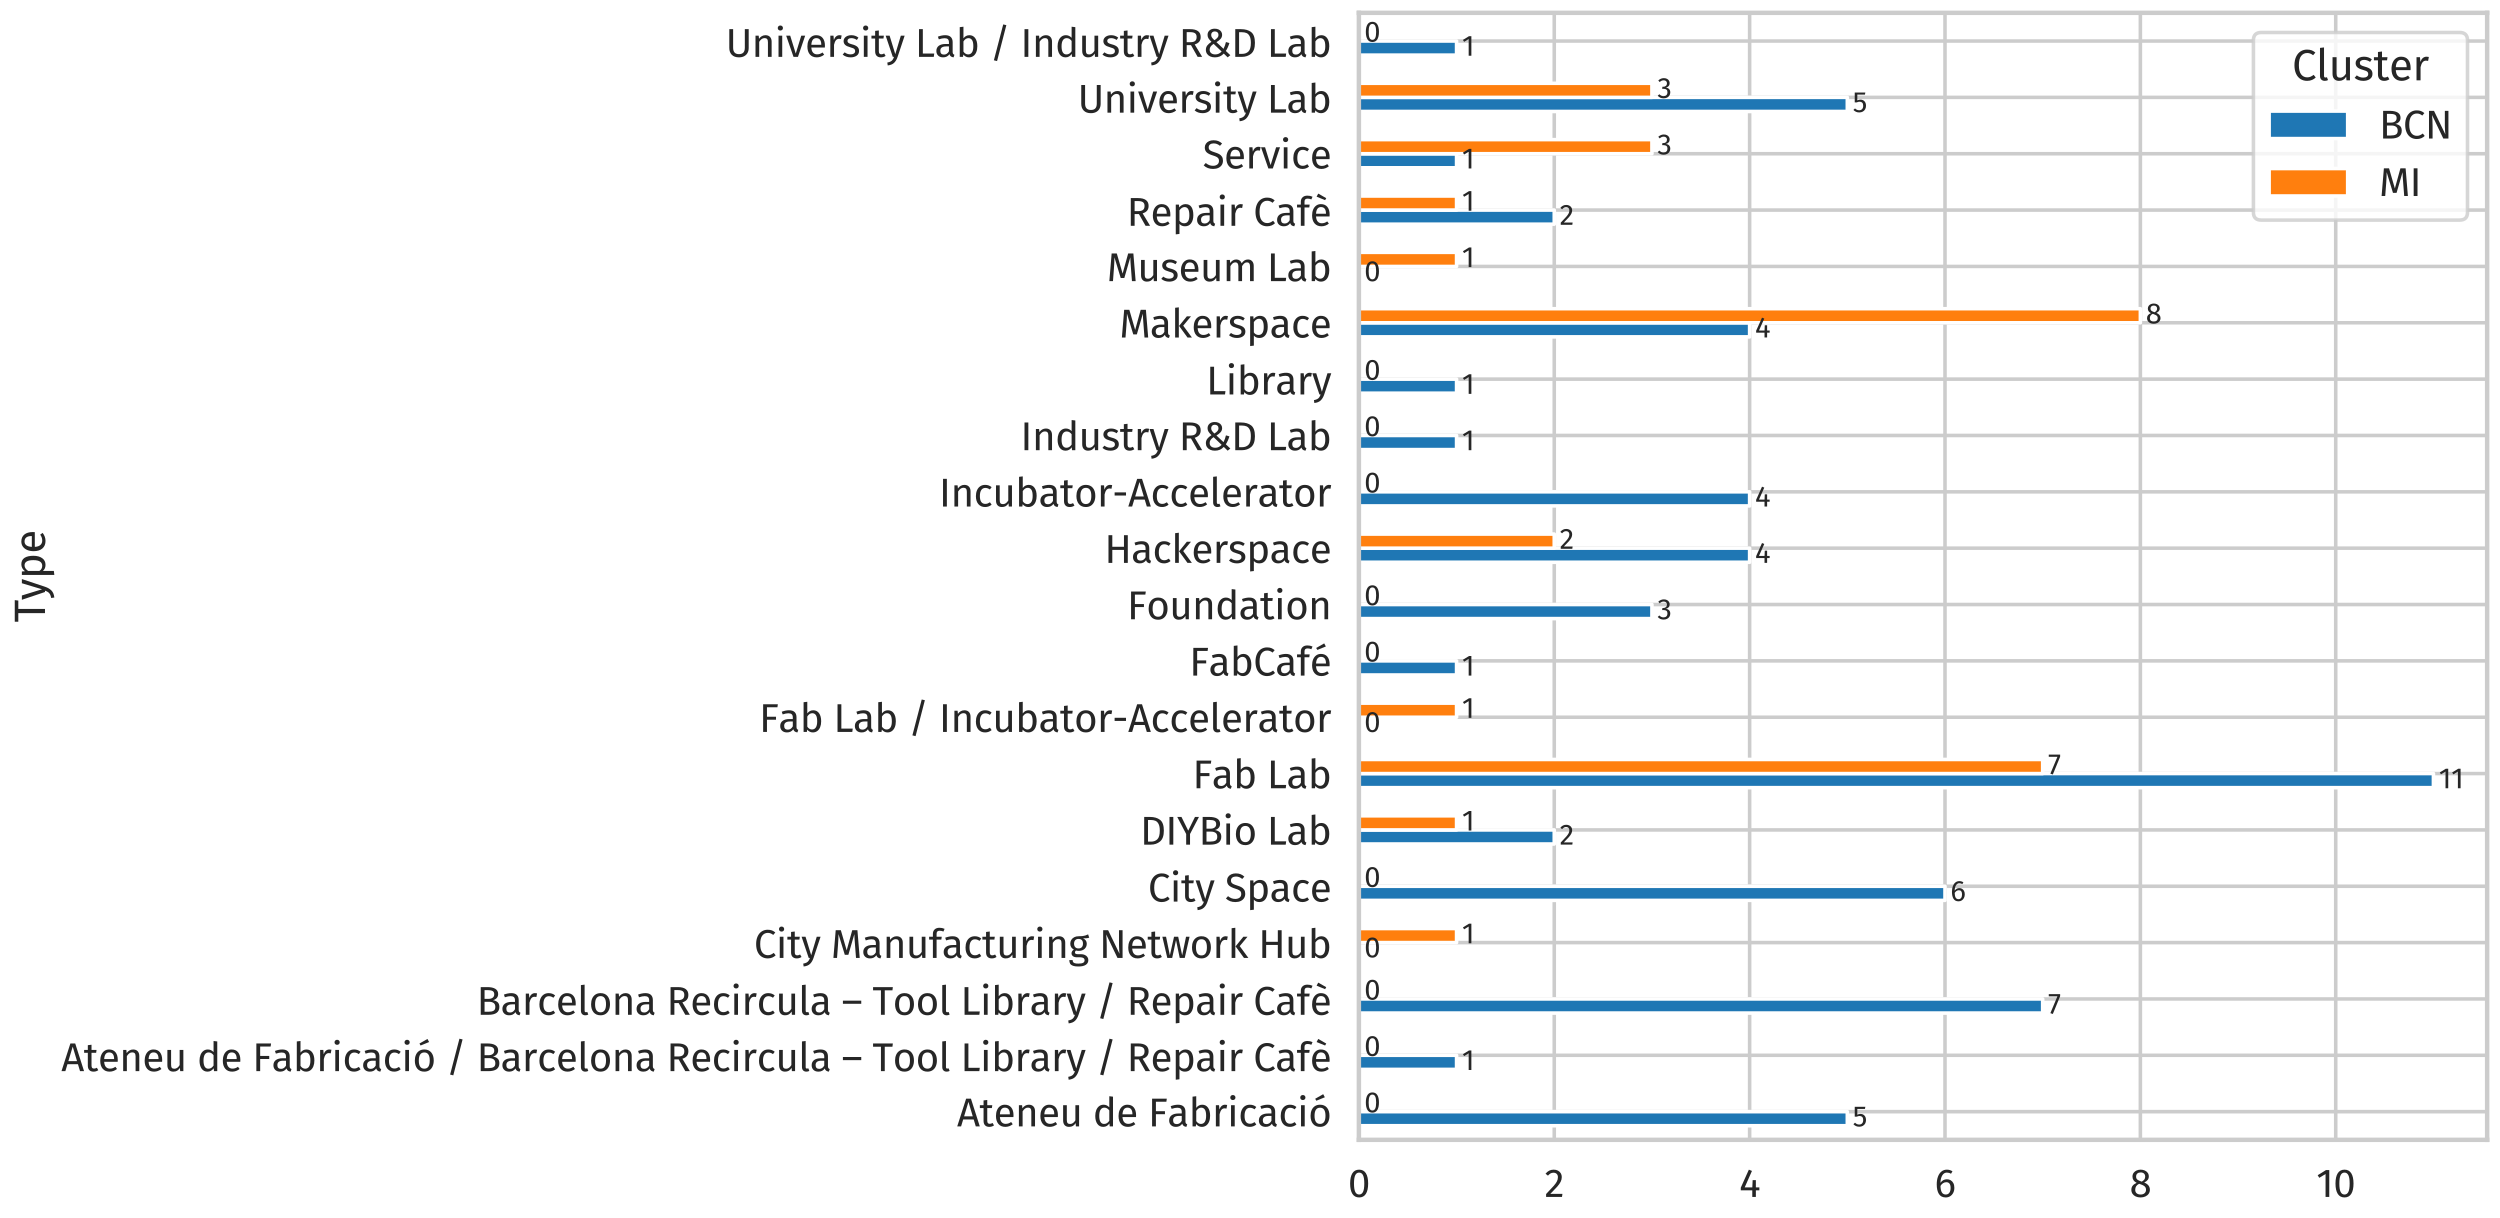 <?xml version="1.0" encoding="utf-8" standalone="no"?>
<!DOCTYPE svg PUBLIC "-//W3C//DTD SVG 1.1//EN"
  "http://www.w3.org/Graphics/SVG/1.1/DTD/svg11.dtd">
<svg height="682.355pt" version="1.1" viewBox="0 0 1400.352 682.355" width="1400.352pt" xmlns="http://www.w3.org/2000/svg" xmlns:xlink="http://www.w3.org/1999/xlink">
 <defs>
  <style type="text/css">*{stroke-linecap:butt;stroke-linejoin:round;}</style>
 </defs>
 <g id="figure_1">
  <g id="patch_1">
   <path d="M 0 682.355 
L 1400.352 682.355 
L 1400.352 0 
L 0 0 
z
" style="fill:#ffffff;"/>
  </g>
  <g id="axes_1">
   <g id="patch_2">
    <path d="M 761.164 638.469 
L 1393.152 638.469 
L 1393.152 7.2 
L 761.164 7.2 
z
" style="fill:#ffffff;"/>
   </g>
   <g id="matplotlib.axis_1">
    <g id="xtick_1">
     <g id="line2d_1">
      <path clip-path="url(#pe328c2a3d7)" d="M 761.164 638.469 
L 761.164 7.2 
" style="fill:none;stroke:#cccccc;stroke-linecap:round;stroke-width:2;"/>
     </g>
     <g id="text_1">
      <!-- 0 -->
      <g style="fill:#262626;" transform="translate(755.026 670.469)scale(0.22 -0.22)">
       <defs>
        <path d="M 1786 4346 
Q 2496 4346 2857 3779 
Q 3219 3213 3219 2138 
Q 3219 1062 2857 492 
Q 2496 -77 1786 -77 
Q 1075 -77 713 492 
Q 352 1062 352 2138 
Q 352 3213 713 3779 
Q 1075 4346 1786 4346 
z
M 1786 3878 
Q 1370 3878 1168 3468 
Q 966 3059 966 2138 
Q 966 1216 1168 803 
Q 1370 390 1786 390 
Q 2195 390 2400 803 
Q 2605 1216 2605 2138 
Q 2605 3053 2400 3465 
Q 2195 3878 1786 3878 
z
" id="FiraSans-Regular-30" transform="scale(0.016)"/>
       </defs>
       <use xlink:href="#FiraSans-Regular-30"/>
      </g>
     </g>
    </g>
    <g id="xtick_2">
     <g id="line2d_2">
      <path clip-path="url(#pe328c2a3d7)" d="M 870.599 638.469 
L 870.599 7.2 
" style="fill:none;stroke:#cccccc;stroke-linecap:round;stroke-width:2;"/>
     </g>
     <g id="text_2">
      <!-- 2 -->
      <g style="fill:#262626;" transform="translate(865.154 670.469)scale(0.22 -0.22)">
       <defs>
        <path d="M 1459 4346 
Q 1843 4346 2134 4192 
Q 2426 4038 2586 3772 
Q 2746 3507 2746 3174 
Q 2746 2784 2570 2425 
Q 2394 2067 2029 1651 
Q 1664 1235 922 493 
L 2848 493 
L 2778 0 
L 250 0 
L 250 467 
Q 1107 1357 1465 1769 
Q 1824 2182 1977 2489 
Q 2131 2797 2131 3149 
Q 2131 3482 1939 3670 
Q 1747 3859 1427 3859 
Q 1165 3859 966 3750 
Q 768 3642 544 3392 
L 160 3699 
Q 422 4026 742 4186 
Q 1062 4346 1459 4346 
z
" id="FiraSans-Regular-32" transform="scale(0.016)"/>
       </defs>
       <use xlink:href="#FiraSans-Regular-32"/>
      </g>
     </g>
    </g>
    <g id="xtick_3">
     <g id="line2d_3">
      <path clip-path="url(#pe328c2a3d7)" d="M 980.034 638.469 
L 980.034 7.2 
" style="fill:none;stroke:#cccccc;stroke-linecap:round;stroke-width:2;"/>
     </g>
     <g id="text_3">
      <!-- 4 -->
      <g style="fill:#262626;" transform="translate(974.182 670.469)scale(0.22 -0.22)">
       <defs>
        <path d="M 3213 1523 
L 3213 1056 
L 2656 1056 
L 2656 0 
L 2086 0 
L 2086 1056 
L 256 1056 
L 256 1478 
L 1542 4346 
L 2035 4141 
L 877 1523 
L 2093 1523 
L 2144 2675 
L 2656 2675 
L 2656 1523 
L 3213 1523 
z
" id="FiraSans-Regular-34" transform="scale(0.016)"/>
       </defs>
       <use xlink:href="#FiraSans-Regular-34"/>
      </g>
     </g>
    </g>
    <g id="xtick_4">
     <g id="line2d_4">
      <path clip-path="url(#pe328c2a3d7)" d="M 1089.47 638.469 
L 1089.47 7.2 
" style="fill:none;stroke:#cccccc;stroke-linecap:round;stroke-width:2;"/>
     </g>
     <g id="text_4">
      <!-- 6 -->
      <g style="fill:#262626;" transform="translate(1083.607 670.469)scale(0.22 -0.22)">
       <defs>
        <path d="M 1971 2816 
Q 2298 2816 2566 2662 
Q 2835 2509 2995 2201 
Q 3155 1894 3155 1453 
Q 3155 998 2972 649 
Q 2790 301 2480 112 
Q 2170 -77 1792 -77 
Q 1043 -77 697 476 
Q 352 1030 352 2010 
Q 352 2707 547 3235 
Q 742 3763 1107 4054 
Q 1472 4346 1971 4346 
Q 2458 4346 2854 4083 
L 2624 3693 
Q 2323 3878 1965 3878 
Q 1504 3878 1235 3436 
Q 966 2995 941 2253 
Q 1338 2816 1971 2816 
z
M 1792 390 
Q 2163 390 2361 672 
Q 2560 954 2560 1434 
Q 2560 2349 1869 2349 
Q 1587 2349 1350 2192 
Q 1114 2035 947 1760 
Q 966 1056 1168 723 
Q 1370 390 1792 390 
z
" id="FiraSans-Regular-36" transform="scale(0.016)"/>
       </defs>
       <use xlink:href="#FiraSans-Regular-36"/>
      </g>
     </g>
    </g>
    <g id="xtick_5">
     <g id="line2d_5">
      <path clip-path="url(#pe328c2a3d7)" d="M 1198.905 638.469 
L 1198.905 7.2 
" style="fill:none;stroke:#cccccc;stroke-linecap:round;stroke-width:2;"/>
     </g>
     <g id="text_5">
      <!-- 8 -->
      <g style="fill:#262626;" transform="translate(1192.844 670.469)scale(0.22 -0.22)">
       <defs>
        <path d="M 2336 2298 
Q 3238 1933 3238 1146 
Q 3238 794 3049 515 
Q 2861 237 2521 80 
Q 2182 -77 1754 -77 
Q 1318 -77 985 76 
Q 653 230 470 505 
Q 288 781 288 1133 
Q 288 1530 502 1798 
Q 717 2067 1133 2246 
Q 794 2419 630 2665 
Q 467 2912 467 3245 
Q 467 3590 649 3840 
Q 832 4090 1129 4218 
Q 1427 4346 1766 4346 
Q 2099 4346 2396 4224 
Q 2694 4102 2880 3856 
Q 3066 3610 3066 3264 
Q 3066 2944 2886 2713 
Q 2707 2483 2336 2298 
z
M 1766 3904 
Q 1434 3904 1238 3731 
Q 1043 3558 1043 3238 
Q 1043 2931 1232 2771 
Q 1421 2611 1837 2477 
L 1946 2438 
Q 2234 2605 2362 2790 
Q 2490 2976 2490 3245 
Q 2490 3546 2301 3725 
Q 2112 3904 1766 3904 
z
M 1760 390 
Q 2157 390 2390 595 
Q 2624 800 2624 1139 
Q 2624 1370 2534 1526 
Q 2445 1683 2246 1801 
Q 2048 1920 1690 2042 
L 1530 2099 
Q 1210 1946 1056 1712 
Q 902 1478 902 1133 
Q 902 781 1132 585 
Q 1363 390 1760 390 
z
" id="FiraSans-Regular-38" transform="scale(0.016)"/>
       </defs>
       <use xlink:href="#FiraSans-Regular-38"/>
      </g>
     </g>
    </g>
    <g id="xtick_6">
     <g id="line2d_6">
      <path clip-path="url(#pe328c2a3d7)" d="M 1308.34 638.469 
L 1308.34 7.2 
" style="fill:none;stroke:#cccccc;stroke-linecap:round;stroke-width:2;"/>
     </g>
     <g id="text_6">
      <!-- 10 -->
      <g style="fill:#262626;" transform="translate(1297.44 670.469)scale(0.22 -0.22)">
       <defs>
        <path d="M 2067 4282 
L 2067 0 
L 1478 0 
L 1478 3654 
L 480 3046 
L 224 3462 
L 1549 4282 
L 2067 4282 
z
" id="FiraSans-Regular-31" transform="scale(0.016)"/>
       </defs>
       <use xlink:href="#FiraSans-Regular-31"/>
       <use x="43.3" xlink:href="#FiraSans-Regular-30"/>
      </g>
     </g>
    </g>
   </g>
   <g id="matplotlib.axis_2">
    <g id="ytick_1">
     <g id="line2d_7">
      <path clip-path="url(#pe328c2a3d7)" d="M 761.164 622.688 
L 1393.152 622.688 
" style="fill:none;stroke:#cccccc;stroke-linecap:round;stroke-width:2;"/>
     </g>
     <g id="text_7">
      <!-- Ateneu de Fabricació -->
      <g style="fill:#262626;" transform="translate(536.049 630.938)scale(0.22 -0.22)">
       <defs>
        <path d="M 2989 0 
L 2656 1107 
L 986 1107 
L 653 0 
L 38 0 
L 1453 4410 
L 2221 4410 
L 3629 0 
L 2989 0 
z
M 1133 1600 
L 2509 1600 
L 1824 3904 
L 1133 1600 
z
" id="FiraSans-Regular-41" transform="scale(0.016)"/>
        <path d="M 2310 154 
Q 1978 -77 1555 -77 
Q 1126 -77 886 169 
Q 646 416 646 883 
L 646 2918 
L 58 2918 
L 58 3373 
L 646 3373 
L 646 4134 
L 1235 4205 
L 1235 3373 
L 2035 3373 
L 1971 2918 
L 1235 2918 
L 1235 909 
Q 1235 646 1328 528 
Q 1421 410 1638 410 
Q 1837 410 2086 544 
L 2310 154 
z
" id="FiraSans-Regular-74" transform="scale(0.016)"/>
        <path d="M 3155 1786 
Q 3155 1638 3142 1485 
L 992 1485 
Q 1030 928 1273 665 
Q 1517 403 1901 403 
Q 2144 403 2349 473 
Q 2554 544 2778 698 
L 3034 346 
Q 2496 -77 1856 -77 
Q 1152 -77 758 384 
Q 365 845 365 1651 
Q 365 2176 534 2582 
Q 704 2989 1021 3219 
Q 1338 3450 1766 3450 
Q 2438 3450 2796 3008 
Q 3155 2566 3155 1786 
z
M 2573 1958 
Q 2573 2458 2374 2720 
Q 2176 2982 1779 2982 
Q 1056 2982 992 1920 
L 2573 1920 
L 2573 1958 
z
" id="FiraSans-Regular-65" transform="scale(0.016)"/>
        <path d="M 2195 3450 
Q 2656 3450 2915 3174 
Q 3174 2899 3174 2419 
L 3174 0 
L 2586 0 
L 2586 2336 
Q 2586 2694 2451 2841 
Q 2317 2989 2054 2989 
Q 1786 2989 1581 2835 
Q 1376 2682 1197 2394 
L 1197 0 
L 608 0 
L 608 3373 
L 1114 3373 
L 1165 2874 
Q 1344 3142 1609 3296 
Q 1875 3450 2195 3450 
z
" id="FiraSans-Regular-6e" transform="scale(0.016)"/>
        <path d="M 3117 0 
L 2611 0 
L 2566 525 
Q 2374 211 2124 67 
Q 1875 -77 1517 -77 
Q 1075 -77 825 192 
Q 576 461 576 954 
L 576 3373 
L 1165 3373 
L 1165 1018 
Q 1165 672 1286 528 
Q 1408 384 1683 384 
Q 2176 384 2528 966 
L 2528 3373 
L 3117 3373 
L 3117 0 
z
" id="FiraSans-Regular-75" transform="scale(0.016)"/>
        <path id="FiraSans-Regular-20" transform="scale(0.016)"/>
        <path d="M 3219 4730 
L 3219 0 
L 2701 0 
L 2643 467 
Q 2477 211 2227 67 
Q 1978 -77 1670 -77 
Q 1069 -77 733 396 
Q 397 870 397 1670 
Q 397 2189 557 2592 
Q 717 2995 1017 3222 
Q 1318 3450 1722 3450 
Q 2240 3450 2630 3034 
L 2630 4800 
L 3219 4730 
z
M 1798 390 
Q 2067 390 2259 515 
Q 2451 640 2630 890 
L 2630 2541 
Q 2464 2758 2275 2870 
Q 2086 2982 1850 2982 
Q 1459 2982 1244 2656 
Q 1030 2330 1030 1683 
Q 1030 1030 1228 710 
Q 1427 390 1798 390 
z
" id="FiraSans-Regular-64" transform="scale(0.016)"/>
        <path d="M 640 0 
L 640 4410 
L 2982 4410 
L 2912 3923 
L 1248 3923 
L 1248 2419 
L 2688 2419 
L 2688 1939 
L 1248 1939 
L 1248 0 
L 640 0 
z
" id="FiraSans-Regular-46" transform="scale(0.016)"/>
        <path d="M 2880 787 
Q 2880 582 2950 483 
Q 3021 384 3162 333 
L 3027 -77 
Q 2765 -45 2605 70 
Q 2445 186 2368 429 
Q 2029 -77 1363 -77 
Q 864 -77 576 204 
Q 288 486 288 941 
Q 288 1478 675 1766 
Q 1062 2054 1773 2054 
L 2291 2054 
L 2291 2304 
Q 2291 2662 2118 2816 
Q 1946 2970 1587 2970 
Q 1216 2970 678 2790 
L 531 3219 
Q 1158 3450 1696 3450 
Q 2291 3450 2585 3158 
Q 2880 2867 2880 2330 
L 2880 787 
z
M 1498 365 
Q 2003 365 2291 890 
L 2291 1664 
L 1850 1664 
Q 915 1664 915 973 
Q 915 672 1062 518 
Q 1210 365 1498 365 
z
" id="FiraSans-Regular-61" transform="scale(0.016)"/>
        <path d="M 2150 3450 
Q 2726 3450 3065 2986 
Q 3405 2522 3405 1690 
Q 3405 1165 3245 765 
Q 3085 365 2784 144 
Q 2483 -77 2080 -77 
Q 1549 -77 1184 371 
L 1126 0 
L 608 0 
L 608 4730 
L 1197 4800 
L 1197 2950 
Q 1562 3450 2150 3450 
z
M 1939 390 
Q 2330 390 2550 707 
Q 2771 1024 2771 1690 
Q 2771 2374 2566 2678 
Q 2362 2982 1984 2982 
Q 1536 2982 1197 2458 
L 1197 845 
Q 1331 634 1526 512 
Q 1722 390 1939 390 
z
" id="FiraSans-Regular-62" transform="scale(0.016)"/>
        <path d="M 2074 3450 
Q 2253 3450 2406 3411 
L 2298 2835 
Q 2144 2874 2003 2874 
Q 1690 2874 1498 2643 
Q 1306 2413 1197 1926 
L 1197 0 
L 608 0 
L 608 3373 
L 1114 3373 
L 1171 2688 
Q 1306 3066 1536 3258 
Q 1766 3450 2074 3450 
z
" id="FiraSans-Regular-72" transform="scale(0.016)"/>
        <path d="M 1197 3373 
L 1197 0 
L 608 0 
L 608 3373 
L 1197 3373 
z
M 896 4992 
Q 1082 4992 1197 4877 
Q 1312 4762 1312 4589 
Q 1312 4416 1197 4304 
Q 1082 4192 896 4192 
Q 717 4192 601 4304 
Q 486 4416 486 4589 
Q 486 4762 601 4877 
Q 717 4992 896 4992 
z
" id="FiraSans-Regular-69" transform="scale(0.016)"/>
        <path d="M 1837 3450 
Q 2138 3450 2387 3363 
Q 2637 3277 2867 3085 
L 2586 2714 
Q 2406 2842 2236 2902 
Q 2067 2963 1862 2963 
Q 1453 2963 1225 2636 
Q 998 2310 998 1670 
Q 998 1030 1222 726 
Q 1446 422 1862 422 
Q 2061 422 2227 483 
Q 2394 544 2598 678 
L 2867 294 
Q 2406 -77 1837 -77 
Q 1152 -77 758 384 
Q 365 845 365 1658 
Q 365 2195 544 2598 
Q 723 3002 1052 3226 
Q 1382 3450 1837 3450 
z
" id="FiraSans-Regular-63" transform="scale(0.016)"/>
        <path d="M 1875 3450 
Q 2586 3450 2979 2976 
Q 3373 2502 3373 1690 
Q 3373 1165 3193 765 
Q 3014 365 2675 144 
Q 2336 -77 1869 -77 
Q 1158 -77 761 396 
Q 365 870 365 1683 
Q 365 2208 544 2608 
Q 723 3008 1062 3229 
Q 1402 3450 1875 3450 
z
M 1875 2976 
Q 998 2976 998 1683 
Q 998 397 1869 397 
Q 2739 397 2739 1690 
Q 2739 2976 1875 2976 
z
M 2374 5126 
L 2637 4634 
L 1280 4083 
L 1101 4397 
L 2374 5126 
z
" id="FiraSans-Regular-f3" transform="scale(0.016)"/>
       </defs>
       <use xlink:href="#FiraSans-Regular-41"/>
       <use x="57.3" xlink:href="#FiraSans-Regular-74"/>
       <use x="93.4" xlink:href="#FiraSans-Regular-65"/>
       <use x="147.9" xlink:href="#FiraSans-Regular-6e"/>
       <use x="206.5" xlink:href="#FiraSans-Regular-65"/>
       <use x="261" xlink:href="#FiraSans-Regular-75"/>
       <use x="319.2" xlink:href="#FiraSans-Regular-20"/>
       <use x="345.7" xlink:href="#FiraSans-Regular-64"/>
       <use x="405.5" xlink:href="#FiraSans-Regular-65"/>
       <use x="460" xlink:href="#FiraSans-Regular-20"/>
       <use x="486.5" xlink:href="#FiraSans-Regular-46"/>
       <use x="535.6" xlink:href="#FiraSans-Regular-61"/>
       <use x="590" xlink:href="#FiraSans-Regular-62"/>
       <use x="649.4" xlink:href="#FiraSans-Regular-72"/>
       <use x="688" xlink:href="#FiraSans-Regular-69"/>
       <use x="716.2" xlink:href="#FiraSans-Regular-63"/>
       <use x="764" xlink:href="#FiraSans-Regular-61"/>
       <use x="818.4" xlink:href="#FiraSans-Regular-63"/>
       <use x="866.2" xlink:href="#FiraSans-Regular-69"/>
       <use x="894.4" xlink:href="#FiraSans-Regular-f3"/>
      </g>
     </g>
    </g>
    <g id="ytick_2">
     <g id="line2d_8">
      <path clip-path="url(#pe328c2a3d7)" d="M 761.164 591.124 
L 1393.152 591.124 
" style="fill:none;stroke:#cccccc;stroke-linecap:round;stroke-width:2;"/>
     </g>
     <g id="text_8">
      <!-- Ateneu de Fabricació / Barcelona Recircula – Tool Library / Repair Cafè -->
      <g style="fill:#262626;" transform="translate(34.311 600.002)scale(0.22 -0.22)">
       <defs>
        <path d="M 2157 5165 
L 2656 5050 
L 1178 -666 
L 672 -544 
L 2157 5165 
z
" id="FiraSans-Regular-2f" transform="scale(0.016)"/>
        <path d="M 2586 2330 
Q 3040 2253 3321 2009 
Q 3603 1766 3603 1254 
Q 3603 0 1856 0 
L 640 0 
L 640 4410 
L 1683 4410 
Q 2522 4410 2966 4134 
Q 3411 3859 3411 3296 
Q 3411 2912 3171 2656 
Q 2931 2400 2586 2330 
z
M 1248 3930 
L 1248 2541 
L 1914 2541 
Q 2298 2541 2544 2726 
Q 2790 2912 2790 3251 
Q 2790 3635 2531 3782 
Q 2272 3930 1747 3930 
L 1248 3930 
z
M 1856 486 
Q 2394 486 2678 646 
Q 2963 806 2963 1254 
Q 2963 1690 2688 1882 
Q 2413 2074 1971 2074 
L 1248 2074 
L 1248 486 
L 1856 486 
z
" id="FiraSans-Regular-42" transform="scale(0.016)"/>
        <path d="M 1280 -77 
Q 954 -77 765 118 
Q 576 314 576 666 
L 576 4730 
L 1165 4800 
L 1165 678 
Q 1165 538 1213 474 
Q 1261 410 1376 410 
Q 1498 410 1594 448 
L 1747 38 
Q 1536 -77 1280 -77 
z
" id="FiraSans-Regular-6c" transform="scale(0.016)"/>
        <path d="M 1875 3450 
Q 2586 3450 2979 2976 
Q 3373 2502 3373 1690 
Q 3373 1165 3193 765 
Q 3014 365 2675 144 
Q 2336 -77 1869 -77 
Q 1158 -77 761 396 
Q 365 870 365 1683 
Q 365 2208 544 2608 
Q 723 3008 1062 3229 
Q 1402 3450 1875 3450 
z
M 1875 2976 
Q 998 2976 998 1683 
Q 998 397 1869 397 
Q 2739 397 2739 1690 
Q 2739 2976 1875 2976 
z
" id="FiraSans-Regular-6f" transform="scale(0.016)"/>
        <path d="M 1933 1869 
L 1248 1869 
L 1248 0 
L 640 0 
L 640 4410 
L 1798 4410 
Q 2624 4410 3049 4096 
Q 3475 3782 3475 3162 
Q 3475 2701 3238 2413 
Q 3002 2125 2522 1978 
L 3712 0 
L 2989 0 
L 1933 1869 
z
M 1862 2336 
Q 2342 2336 2585 2531 
Q 2829 2726 2829 3162 
Q 2829 3571 2582 3753 
Q 2336 3936 1792 3936 
L 1248 3936 
L 1248 2336 
L 1862 2336 
z
" id="FiraSans-Regular-52" transform="scale(0.016)"/>
        <path d="M 205 1754 
L 205 2253 
L 3123 2253 
L 3123 1754 
L 205 1754 
z
" id="FiraSans-Regular-2013" transform="scale(0.016)"/>
        <path d="M 3245 4410 
L 3181 3891 
L 1958 3891 
L 1958 0 
L 1350 0 
L 1350 3891 
L 96 3891 
L 96 4410 
L 3245 4410 
z
" id="FiraSans-Regular-54" transform="scale(0.016)"/>
        <path d="M 1248 4410 
L 1248 531 
L 3059 531 
L 2989 0 
L 640 0 
L 640 4410 
L 1248 4410 
z
" id="FiraSans-Regular-4c" transform="scale(0.016)"/>
        <path d="M 1958 -19 
Q 1760 -608 1405 -950 
Q 1050 -1293 390 -1363 
L 326 -902 
Q 659 -845 857 -736 
Q 1056 -627 1174 -457 
Q 1293 -288 1395 0 
L 1197 0 
L 64 3373 
L 691 3373 
L 1594 429 
L 2477 3373 
L 3085 3373 
L 1958 -19 
z
" id="FiraSans-Regular-79" transform="scale(0.016)"/>
        <path d="M 2157 3450 
Q 2803 3450 3104 2989 
Q 3405 2528 3405 1690 
Q 3405 896 3059 409 
Q 2714 -77 2080 -77 
Q 1517 -77 1197 307 
L 1197 -1293 
L 608 -1363 
L 608 3373 
L 1114 3373 
L 1158 2918 
Q 1344 3174 1606 3312 
Q 1869 3450 2157 3450 
z
M 1939 403 
Q 2771 403 2771 1690 
Q 2771 2982 2010 2982 
Q 1760 2982 1555 2835 
Q 1350 2688 1197 2458 
L 1197 813 
Q 1325 614 1517 508 
Q 1709 403 1939 403 
z
" id="FiraSans-Regular-70" transform="scale(0.016)"/>
        <path d="M 2182 4486 
Q 2579 4486 2851 4384 
Q 3123 4282 3405 4051 
L 3072 3661 
Q 2669 3987 2221 3987 
Q 1670 3987 1334 3564 
Q 998 3142 998 2208 
Q 998 1299 1331 867 
Q 1664 435 2214 435 
Q 2496 435 2707 531 
Q 2918 627 3155 800 
L 3456 416 
Q 3251 205 2931 64 
Q 2611 -77 2195 -77 
Q 1658 -77 1238 188 
Q 819 454 585 969 
Q 352 1485 352 2208 
Q 352 2931 595 3446 
Q 838 3962 1254 4224 
Q 1670 4486 2182 4486 
z
" id="FiraSans-Regular-43" transform="scale(0.016)"/>
        <path d="M 1754 4326 
Q 1485 4326 1369 4208 
Q 1254 4090 1254 3840 
L 1254 3373 
L 2074 3373 
L 2010 2918 
L 1254 2918 
L 1254 0 
L 666 0 
L 666 2918 
L 64 2918 
L 64 3373 
L 666 3373 
L 666 3834 
Q 666 4269 944 4534 
Q 1222 4800 1722 4800 
Q 1952 4800 2134 4758 
Q 2317 4717 2528 4627 
L 2342 4198 
Q 2054 4326 1754 4326 
z
" id="FiraSans-Regular-66" transform="scale(0.016)"/>
        <path d="M 3155 1786 
Q 3155 1638 3142 1485 
L 992 1485 
Q 1030 928 1273 665 
Q 1517 403 1901 403 
Q 2144 403 2349 473 
Q 2554 544 2778 698 
L 3034 346 
Q 2496 -77 1856 -77 
Q 1152 -77 758 384 
Q 365 845 365 1651 
Q 365 2176 534 2582 
Q 704 2989 1021 3219 
Q 1338 3450 1766 3450 
Q 2438 3450 2796 3008 
Q 3155 2566 3155 1786 
z
M 2573 1958 
Q 2573 2458 2374 2720 
Q 2176 2982 1779 2982 
Q 1056 2982 992 1920 
L 2573 1920 
L 2573 1958 
z
M 1344 5126 
L 2618 4397 
L 2438 4083 
L 1082 4634 
L 1344 5126 
z
" id="FiraSans-Regular-e8" transform="scale(0.016)"/>
       </defs>
       <use xlink:href="#FiraSans-Regular-41"/>
       <use x="57.3" xlink:href="#FiraSans-Regular-74"/>
       <use x="93.4" xlink:href="#FiraSans-Regular-65"/>
       <use x="147.9" xlink:href="#FiraSans-Regular-6e"/>
       <use x="206.5" xlink:href="#FiraSans-Regular-65"/>
       <use x="261" xlink:href="#FiraSans-Regular-75"/>
       <use x="319.2" xlink:href="#FiraSans-Regular-20"/>
       <use x="345.7" xlink:href="#FiraSans-Regular-64"/>
       <use x="405.5" xlink:href="#FiraSans-Regular-65"/>
       <use x="460" xlink:href="#FiraSans-Regular-20"/>
       <use x="486.5" xlink:href="#FiraSans-Regular-46"/>
       <use x="535.6" xlink:href="#FiraSans-Regular-61"/>
       <use x="590" xlink:href="#FiraSans-Regular-62"/>
       <use x="649.4" xlink:href="#FiraSans-Regular-72"/>
       <use x="688" xlink:href="#FiraSans-Regular-69"/>
       <use x="716.2" xlink:href="#FiraSans-Regular-63"/>
       <use x="764" xlink:href="#FiraSans-Regular-61"/>
       <use x="818.4" xlink:href="#FiraSans-Regular-63"/>
       <use x="866.2" xlink:href="#FiraSans-Regular-69"/>
       <use x="894.4" xlink:href="#FiraSans-Regular-f3"/>
       <use x="952.8" xlink:href="#FiraSans-Regular-20"/>
       <use x="979.3" xlink:href="#FiraSans-Regular-2f"/>
       <use x="1031.3" xlink:href="#FiraSans-Regular-20"/>
       <use x="1057.8" xlink:href="#FiraSans-Regular-42"/>
       <use x="1118.6" xlink:href="#FiraSans-Regular-61"/>
       <use x="1173" xlink:href="#FiraSans-Regular-72"/>
       <use x="1211.6" xlink:href="#FiraSans-Regular-63"/>
       <use x="1259.4" xlink:href="#FiraSans-Regular-65"/>
       <use x="1313.9" xlink:href="#FiraSans-Regular-6c"/>
       <use x="1343.2" xlink:href="#FiraSans-Regular-6f"/>
       <use x="1401.6" xlink:href="#FiraSans-Regular-6e"/>
       <use x="1460.2" xlink:href="#FiraSans-Regular-61"/>
       <use x="1514.6" xlink:href="#FiraSans-Regular-20"/>
       <use x="1541.1" xlink:href="#FiraSans-Regular-52"/>
       <use x="1601.6" xlink:href="#FiraSans-Regular-65"/>
       <use x="1656.1" xlink:href="#FiraSans-Regular-63"/>
       <use x="1703.9" xlink:href="#FiraSans-Regular-69"/>
       <use x="1732.1" xlink:href="#FiraSans-Regular-72"/>
       <use x="1770.7" xlink:href="#FiraSans-Regular-63"/>
       <use x="1818.5" xlink:href="#FiraSans-Regular-75"/>
       <use x="1876.7" xlink:href="#FiraSans-Regular-6c"/>
       <use x="1906" xlink:href="#FiraSans-Regular-61"/>
       <use x="1960.4" xlink:href="#FiraSans-Regular-20"/>
       <use x="1986.9" xlink:href="#FiraSans-Regular-2013"/>
       <use x="2038.9" xlink:href="#FiraSans-Regular-20"/>
       <use x="2065.4" xlink:href="#FiraSans-Regular-54"/>
       <use x="2117.1" xlink:href="#FiraSans-Regular-6f"/>
       <use x="2175.5" xlink:href="#FiraSans-Regular-6f"/>
       <use x="2233.9" xlink:href="#FiraSans-Regular-6c"/>
       <use x="2263.199" xlink:href="#FiraSans-Regular-20"/>
       <use x="2289.699" xlink:href="#FiraSans-Regular-4c"/>
       <use x="2339.499" xlink:href="#FiraSans-Regular-69"/>
       <use x="2367.699" xlink:href="#FiraSans-Regular-62"/>
       <use x="2427.099" xlink:href="#FiraSans-Regular-72"/>
       <use x="2465.699" xlink:href="#FiraSans-Regular-61"/>
       <use x="2520.099" xlink:href="#FiraSans-Regular-72"/>
       <use x="2558.699" xlink:href="#FiraSans-Regular-79"/>
       <use x="2607.899" xlink:href="#FiraSans-Regular-20"/>
       <use x="2634.399" xlink:href="#FiraSans-Regular-2f"/>
       <use x="2686.399" xlink:href="#FiraSans-Regular-20"/>
       <use x="2712.899" xlink:href="#FiraSans-Regular-52"/>
       <use x="2773.399" xlink:href="#FiraSans-Regular-65"/>
       <use x="2827.899" xlink:href="#FiraSans-Regular-70"/>
       <use x="2887.299" xlink:href="#FiraSans-Regular-61"/>
       <use x="2941.699" xlink:href="#FiraSans-Regular-69"/>
       <use x="2969.899" xlink:href="#FiraSans-Regular-72"/>
       <use x="3008.499" xlink:href="#FiraSans-Regular-20"/>
       <use x="3034.999" xlink:href="#FiraSans-Regular-43"/>
       <use x="3090.999" xlink:href="#FiraSans-Regular-61"/>
       <use x="3145.399" xlink:href="#FiraSans-Regular-66"/>
       <use x="3178.899" xlink:href="#FiraSans-Regular-e8"/>
      </g>
     </g>
    </g>
    <g id="ytick_3">
     <g id="line2d_9">
      <path clip-path="url(#pe328c2a3d7)" d="M 761.164 559.561 
L 1393.152 559.561 
" style="fill:none;stroke:#cccccc;stroke-linecap:round;stroke-width:2;"/>
     </g>
     <g id="text_9">
      <!-- Barcelona Recircula – Tool Library / Repair Cafè -->
      <g style="fill:#262626;" transform="translate(267.027 568.438)scale(0.22 -0.22)">
       <use xlink:href="#FiraSans-Regular-42"/>
       <use x="60.8" xlink:href="#FiraSans-Regular-61"/>
       <use x="115.2" xlink:href="#FiraSans-Regular-72"/>
       <use x="153.8" xlink:href="#FiraSans-Regular-63"/>
       <use x="201.6" xlink:href="#FiraSans-Regular-65"/>
       <use x="256.1" xlink:href="#FiraSans-Regular-6c"/>
       <use x="285.4" xlink:href="#FiraSans-Regular-6f"/>
       <use x="343.8" xlink:href="#FiraSans-Regular-6e"/>
       <use x="402.4" xlink:href="#FiraSans-Regular-61"/>
       <use x="456.8" xlink:href="#FiraSans-Regular-20"/>
       <use x="483.3" xlink:href="#FiraSans-Regular-52"/>
       <use x="543.8" xlink:href="#FiraSans-Regular-65"/>
       <use x="598.3" xlink:href="#FiraSans-Regular-63"/>
       <use x="646.1" xlink:href="#FiraSans-Regular-69"/>
       <use x="674.3" xlink:href="#FiraSans-Regular-72"/>
       <use x="712.9" xlink:href="#FiraSans-Regular-63"/>
       <use x="760.7" xlink:href="#FiraSans-Regular-75"/>
       <use x="818.9" xlink:href="#FiraSans-Regular-6c"/>
       <use x="848.2" xlink:href="#FiraSans-Regular-61"/>
       <use x="902.6" xlink:href="#FiraSans-Regular-20"/>
       <use x="929.1" xlink:href="#FiraSans-Regular-2013"/>
       <use x="981.1" xlink:href="#FiraSans-Regular-20"/>
       <use x="1007.6" xlink:href="#FiraSans-Regular-54"/>
       <use x="1059.3" xlink:href="#FiraSans-Regular-6f"/>
       <use x="1117.7" xlink:href="#FiraSans-Regular-6f"/>
       <use x="1176.1" xlink:href="#FiraSans-Regular-6c"/>
       <use x="1205.4" xlink:href="#FiraSans-Regular-20"/>
       <use x="1231.9" xlink:href="#FiraSans-Regular-4c"/>
       <use x="1281.7" xlink:href="#FiraSans-Regular-69"/>
       <use x="1309.9" xlink:href="#FiraSans-Regular-62"/>
       <use x="1369.3" xlink:href="#FiraSans-Regular-72"/>
       <use x="1407.9" xlink:href="#FiraSans-Regular-61"/>
       <use x="1462.3" xlink:href="#FiraSans-Regular-72"/>
       <use x="1500.9" xlink:href="#FiraSans-Regular-79"/>
       <use x="1550.1" xlink:href="#FiraSans-Regular-20"/>
       <use x="1576.6" xlink:href="#FiraSans-Regular-2f"/>
       <use x="1628.6" xlink:href="#FiraSans-Regular-20"/>
       <use x="1655.1" xlink:href="#FiraSans-Regular-52"/>
       <use x="1715.6" xlink:href="#FiraSans-Regular-65"/>
       <use x="1770.1" xlink:href="#FiraSans-Regular-70"/>
       <use x="1829.5" xlink:href="#FiraSans-Regular-61"/>
       <use x="1883.9" xlink:href="#FiraSans-Regular-69"/>
       <use x="1912.1" xlink:href="#FiraSans-Regular-72"/>
       <use x="1950.7" xlink:href="#FiraSans-Regular-20"/>
       <use x="1977.2" xlink:href="#FiraSans-Regular-43"/>
       <use x="2033.2" xlink:href="#FiraSans-Regular-61"/>
       <use x="2087.6" xlink:href="#FiraSans-Regular-66"/>
       <use x="2121.1" xlink:href="#FiraSans-Regular-e8"/>
      </g>
     </g>
    </g>
    <g id="ytick_4">
     <g id="line2d_10">
      <path clip-path="url(#pe328c2a3d7)" d="M 761.164 527.997 
L 1393.152 527.997 
" style="fill:none;stroke:#cccccc;stroke-linecap:round;stroke-width:2;"/>
     </g>
     <g id="text_10">
      <!-- City Manufacturing Network Hub -->
      <g style="fill:#262626;" transform="translate(422.309 536.577)scale(0.22 -0.22)">
       <defs>
        <path d="M 4582 0 
L 3994 0 
L 3840 1990 
Q 3744 3162 3731 3789 
L 2778 499 
L 2208 499 
L 1203 3795 
Q 1203 2995 1120 1946 
L 973 0 
L 397 0 
L 762 4410 
L 1581 4410 
L 2509 1203 
L 3392 4410 
L 4218 4410 
L 4582 0 
z
" id="FiraSans-Regular-4d" transform="scale(0.016)"/>
        <path d="M 3328 3219 
Q 3136 3155 2905 3136 
Q 2675 3117 2342 3117 
Q 2938 2848 2938 2266 
Q 2938 1760 2592 1440 
Q 2246 1120 1651 1120 
Q 1421 1120 1222 1184 
Q 1146 1133 1101 1046 
Q 1056 960 1056 870 
Q 1056 595 1498 595 
L 2035 595 
Q 2374 595 2636 473 
Q 2899 352 3043 141 
Q 3187 -70 3187 -339 
Q 3187 -832 2784 -1097 
Q 2381 -1363 1606 -1363 
Q 1062 -1363 745 -1251 
Q 429 -1139 294 -915 
Q 160 -691 160 -339 
L 691 -339 
Q 691 -544 768 -662 
Q 845 -781 1043 -841 
Q 1242 -902 1606 -902 
Q 2138 -902 2365 -771 
Q 2592 -640 2592 -378 
Q 2592 -141 2413 -19 
Q 2234 102 1914 102 
L 1382 102 
Q 954 102 733 284 
Q 512 467 512 742 
Q 512 909 608 1062 
Q 704 1216 883 1338 
Q 589 1491 451 1718 
Q 314 1946 314 2272 
Q 314 2611 483 2880 
Q 653 3149 950 3299 
Q 1248 3450 1613 3450 
Q 2010 3443 2278 3478 
Q 2547 3514 2723 3574 
Q 2899 3635 3155 3750 
L 3328 3219 
z
M 1613 3027 
Q 1280 3027 1097 2819 
Q 915 2611 915 2272 
Q 915 1926 1100 1718 
Q 1286 1510 1626 1510 
Q 1971 1510 2153 1712 
Q 2336 1914 2336 2278 
Q 2336 3027 1613 3027 
z
" id="FiraSans-Regular-67" transform="scale(0.016)"/>
        <path d="M 3731 0 
L 2918 0 
L 1126 3744 
Q 1165 3302 1187 2928 
Q 1210 2554 1210 2022 
L 1210 0 
L 640 0 
L 640 4410 
L 1434 4410 
L 3245 659 
Q 3226 826 3194 1242 
Q 3162 1658 3162 2003 
L 3162 4410 
L 3731 4410 
L 3731 0 
z
" id="FiraSans-Regular-4e" transform="scale(0.016)"/>
        <path d="M 4461 3373 
L 3693 0 
L 2893 0 
L 2304 2842 
L 1696 0 
L 915 0 
L 128 3373 
L 717 3373 
L 1325 410 
L 1990 3373 
L 2650 3373 
L 3283 410 
L 3898 3373 
L 4461 3373 
z
" id="FiraSans-Regular-77" transform="scale(0.016)"/>
        <path d="M 1197 4800 
L 1197 0 
L 608 0 
L 608 4730 
L 1197 4800 
z
M 3136 3373 
L 1894 1882 
L 3277 0 
L 2573 0 
L 1235 1843 
L 2477 3373 
L 3136 3373 
z
" id="FiraSans-Regular-6b" transform="scale(0.016)"/>
        <path d="M 3104 0 
L 3104 2067 
L 1248 2067 
L 1248 0 
L 640 0 
L 640 4410 
L 1248 4410 
L 1248 2566 
L 3104 2566 
L 3104 4410 
L 3712 4410 
L 3712 0 
L 3104 0 
z
" id="FiraSans-Regular-48" transform="scale(0.016)"/>
       </defs>
       <use xlink:href="#FiraSans-Regular-43"/>
       <use x="56" xlink:href="#FiraSans-Regular-69"/>
       <use x="84.2" xlink:href="#FiraSans-Regular-74"/>
       <use x="120.3" xlink:href="#FiraSans-Regular-79"/>
       <use x="169.5" xlink:href="#FiraSans-Regular-20"/>
       <use x="196" xlink:href="#FiraSans-Regular-4d"/>
       <use x="273.8" xlink:href="#FiraSans-Regular-61"/>
       <use x="328.2" xlink:href="#FiraSans-Regular-6e"/>
       <use x="386.8" xlink:href="#FiraSans-Regular-75"/>
       <use x="445" xlink:href="#FiraSans-Regular-66"/>
       <use x="478.5" xlink:href="#FiraSans-Regular-61"/>
       <use x="532.9" xlink:href="#FiraSans-Regular-63"/>
       <use x="580.7" xlink:href="#FiraSans-Regular-74"/>
       <use x="616.8" xlink:href="#FiraSans-Regular-75"/>
       <use x="675" xlink:href="#FiraSans-Regular-72"/>
       <use x="713.6" xlink:href="#FiraSans-Regular-69"/>
       <use x="741.8" xlink:href="#FiraSans-Regular-6e"/>
       <use x="800.4" xlink:href="#FiraSans-Regular-67"/>
       <use x="852.4" xlink:href="#FiraSans-Regular-20"/>
       <use x="878.9" xlink:href="#FiraSans-Regular-4e"/>
       <use x="947.2" xlink:href="#FiraSans-Regular-65"/>
       <use x="1001.7" xlink:href="#FiraSans-Regular-74"/>
       <use x="1037.8" xlink:href="#FiraSans-Regular-77"/>
       <use x="1109.5" xlink:href="#FiraSans-Regular-6f"/>
       <use x="1167.9" xlink:href="#FiraSans-Regular-72"/>
       <use x="1206.5" xlink:href="#FiraSans-Regular-6b"/>
       <use x="1257.7" xlink:href="#FiraSans-Regular-20"/>
       <use x="1284.2" xlink:href="#FiraSans-Regular-48"/>
       <use x="1352.2" xlink:href="#FiraSans-Regular-75"/>
       <use x="1410.4" xlink:href="#FiraSans-Regular-62"/>
      </g>
     </g>
    </g>
    <g id="ytick_5">
     <g id="line2d_11">
      <path clip-path="url(#pe328c2a3d7)" d="M 761.164 496.434 
L 1393.152 496.434 
" style="fill:none;stroke:#cccccc;stroke-linecap:round;stroke-width:2;"/>
     </g>
     <g id="text_11">
      <!-- City Space -->
      <g style="fill:#262626;" transform="translate(643.01 505.014)scale(0.22 -0.22)">
       <defs>
        <path d="M 1728 4486 
Q 2170 4486 2483 4361 
Q 2797 4237 3091 3974 
L 2758 3603 
Q 2509 3802 2269 3894 
Q 2029 3987 1754 3987 
Q 1408 3987 1184 3827 
Q 960 3667 960 3360 
Q 960 3168 1037 3037 
Q 1114 2906 1322 2797 
Q 1530 2688 1926 2566 
Q 2342 2438 2617 2291 
Q 2893 2144 3062 1885 
Q 3232 1626 3232 1229 
Q 3232 845 3043 550 
Q 2854 256 2499 89 
Q 2144 -77 1658 -77 
Q 742 -77 160 493 
L 493 864 
Q 762 646 1037 534 
Q 1312 422 1651 422 
Q 2061 422 2329 624 
Q 2598 826 2598 1210 
Q 2598 1427 2515 1571 
Q 2432 1715 2230 1830 
Q 2029 1946 1645 2061 
Q 966 2266 652 2554 
Q 339 2842 339 3334 
Q 339 3667 515 3929 
Q 691 4192 1008 4339 
Q 1325 4486 1728 4486 
z
" id="FiraSans-Regular-53" transform="scale(0.016)"/>
       </defs>
       <use xlink:href="#FiraSans-Regular-43"/>
       <use x="56" xlink:href="#FiraSans-Regular-69"/>
       <use x="84.2" xlink:href="#FiraSans-Regular-74"/>
       <use x="120.3" xlink:href="#FiraSans-Regular-79"/>
       <use x="169.5" xlink:href="#FiraSans-Regular-20"/>
       <use x="196" xlink:href="#FiraSans-Regular-53"/>
       <use x="250.5" xlink:href="#FiraSans-Regular-70"/>
       <use x="309.9" xlink:href="#FiraSans-Regular-61"/>
       <use x="364.3" xlink:href="#FiraSans-Regular-63"/>
       <use x="412.1" xlink:href="#FiraSans-Regular-65"/>
      </g>
     </g>
    </g>
    <g id="ytick_6">
     <g id="line2d_12">
      <path clip-path="url(#pe328c2a3d7)" d="M 761.164 464.87 
L 1393.152 464.87 
" style="fill:none;stroke:#cccccc;stroke-linecap:round;stroke-width:2;"/>
     </g>
     <g id="text_12">
      <!-- DIYBio Lab -->
      <g style="fill:#262626;" transform="translate(638.651 473.12)scale(0.22 -0.22)">
       <defs>
        <path d="M 1562 4410 
Q 2560 4410 3165 3946 
Q 3770 3482 3770 2227 
Q 3770 1005 3165 502 
Q 2560 0 1696 0 
L 640 0 
L 640 4410 
L 1562 4410 
z
M 1248 3923 
L 1248 480 
L 1741 480 
Q 2355 480 2739 857 
Q 3123 1235 3123 2227 
Q 3123 2925 2924 3299 
Q 2726 3674 2419 3798 
Q 2112 3923 1696 3923 
L 1248 3923 
z
" id="FiraSans-Regular-44" transform="scale(0.016)"/>
        <path d="M 1248 4410 
L 1248 0 
L 640 0 
L 640 4410 
L 1248 4410 
z
" id="FiraSans-Regular-49" transform="scale(0.016)"/>
        <path d="M 3488 4410 
L 2067 1696 
L 2067 0 
L 1453 0 
L 1453 1690 
L 32 4410 
L 704 4410 
L 1779 2227 
L 2854 4410 
L 3488 4410 
z
" id="FiraSans-Regular-59" transform="scale(0.016)"/>
       </defs>
       <use xlink:href="#FiraSans-Regular-44"/>
       <use x="64.4" xlink:href="#FiraSans-Regular-49"/>
       <use x="93.9" xlink:href="#FiraSans-Regular-59"/>
       <use x="148.9" xlink:href="#FiraSans-Regular-42"/>
       <use x="209.7" xlink:href="#FiraSans-Regular-69"/>
       <use x="237.9" xlink:href="#FiraSans-Regular-6f"/>
       <use x="296.3" xlink:href="#FiraSans-Regular-20"/>
       <use x="322.8" xlink:href="#FiraSans-Regular-4c"/>
       <use x="372.6" xlink:href="#FiraSans-Regular-61"/>
       <use x="427" xlink:href="#FiraSans-Regular-62"/>
      </g>
     </g>
    </g>
    <g id="ytick_7">
     <g id="line2d_13">
      <path clip-path="url(#pe328c2a3d7)" d="M 761.164 433.307 
L 1393.152 433.307 
" style="fill:none;stroke:#cccccc;stroke-linecap:round;stroke-width:2;"/>
     </g>
     <g id="text_13">
      <!-- Fab Lab -->
      <g style="fill:#262626;" transform="translate(668.001 441.557)scale(0.22 -0.22)">
       <use xlink:href="#FiraSans-Regular-46"/>
       <use x="49.1" xlink:href="#FiraSans-Regular-61"/>
       <use x="103.5" xlink:href="#FiraSans-Regular-62"/>
       <use x="162.9" xlink:href="#FiraSans-Regular-20"/>
       <use x="189.4" xlink:href="#FiraSans-Regular-4c"/>
       <use x="239.2" xlink:href="#FiraSans-Regular-61"/>
       <use x="293.6" xlink:href="#FiraSans-Regular-62"/>
      </g>
     </g>
    </g>
    <g id="ytick_8">
     <g id="line2d_14">
      <path clip-path="url(#pe328c2a3d7)" d="M 761.164 401.743 
L 1393.152 401.743 
" style="fill:none;stroke:#cccccc;stroke-linecap:round;stroke-width:2;"/>
     </g>
     <g id="text_14">
      <!-- Fab Lab / Incubator-Accelerator -->
      <g style="fill:#262626;" transform="translate(425.213 409.993)scale(0.22 -0.22)">
       <defs>
        <path d="M 384 1754 
L 384 2253 
L 2195 2253 
L 2195 1754 
L 384 1754 
z
" id="FiraSans-Regular-2d" transform="scale(0.016)"/>
       </defs>
       <use xlink:href="#FiraSans-Regular-46"/>
       <use x="49.1" xlink:href="#FiraSans-Regular-61"/>
       <use x="103.5" xlink:href="#FiraSans-Regular-62"/>
       <use x="162.9" xlink:href="#FiraSans-Regular-20"/>
       <use x="189.4" xlink:href="#FiraSans-Regular-4c"/>
       <use x="239.2" xlink:href="#FiraSans-Regular-61"/>
       <use x="293.6" xlink:href="#FiraSans-Regular-62"/>
       <use x="353" xlink:href="#FiraSans-Regular-20"/>
       <use x="379.5" xlink:href="#FiraSans-Regular-2f"/>
       <use x="431.5" xlink:href="#FiraSans-Regular-20"/>
       <use x="458" xlink:href="#FiraSans-Regular-49"/>
       <use x="487.5" xlink:href="#FiraSans-Regular-6e"/>
       <use x="546.1" xlink:href="#FiraSans-Regular-63"/>
       <use x="593.9" xlink:href="#FiraSans-Regular-75"/>
       <use x="652.1" xlink:href="#FiraSans-Regular-62"/>
       <use x="711.5" xlink:href="#FiraSans-Regular-61"/>
       <use x="765.9" xlink:href="#FiraSans-Regular-74"/>
       <use x="802" xlink:href="#FiraSans-Regular-6f"/>
       <use x="860.4" xlink:href="#FiraSans-Regular-72"/>
       <use x="899" xlink:href="#FiraSans-Regular-2d"/>
       <use x="939.3" xlink:href="#FiraSans-Regular-41"/>
       <use x="996.6" xlink:href="#FiraSans-Regular-63"/>
       <use x="1044.4" xlink:href="#FiraSans-Regular-63"/>
       <use x="1092.2" xlink:href="#FiraSans-Regular-65"/>
       <use x="1146.7" xlink:href="#FiraSans-Regular-6c"/>
       <use x="1176" xlink:href="#FiraSans-Regular-65"/>
       <use x="1230.5" xlink:href="#FiraSans-Regular-72"/>
       <use x="1269.1" xlink:href="#FiraSans-Regular-61"/>
       <use x="1323.5" xlink:href="#FiraSans-Regular-74"/>
       <use x="1359.6" xlink:href="#FiraSans-Regular-6f"/>
       <use x="1418" xlink:href="#FiraSans-Regular-72"/>
      </g>
     </g>
    </g>
    <g id="ytick_9">
     <g id="line2d_15">
      <path clip-path="url(#pe328c2a3d7)" d="M 761.164 370.18 
L 1393.152 370.18 
" style="fill:none;stroke:#cccccc;stroke-linecap:round;stroke-width:2;"/>
     </g>
     <g id="text_15">
      <!-- FabCafé -->
      <g style="fill:#262626;" transform="translate(666.175 378.43)scale(0.22 -0.22)">
       <defs>
        <path d="M 3155 1786 
Q 3155 1638 3142 1485 
L 992 1485 
Q 1030 928 1273 665 
Q 1517 403 1901 403 
Q 2144 403 2349 473 
Q 2554 544 2778 698 
L 3034 346 
Q 2496 -77 1856 -77 
Q 1152 -77 758 384 
Q 365 845 365 1651 
Q 365 2176 534 2582 
Q 704 2989 1021 3219 
Q 1338 3450 1766 3450 
Q 2438 3450 2796 3008 
Q 3155 2566 3155 1786 
z
M 2573 1958 
Q 2573 2458 2374 2720 
Q 2176 2982 1779 2982 
Q 1056 2982 992 1920 
L 2573 1920 
L 2573 1958 
z
M 2291 5126 
L 2554 4634 
L 1197 4083 
L 1018 4397 
L 2291 5126 
z
" id="FiraSans-Regular-e9" transform="scale(0.016)"/>
       </defs>
       <use xlink:href="#FiraSans-Regular-46"/>
       <use x="49.1" xlink:href="#FiraSans-Regular-61"/>
       <use x="103.5" xlink:href="#FiraSans-Regular-62"/>
       <use x="162.9" xlink:href="#FiraSans-Regular-43"/>
       <use x="218.9" xlink:href="#FiraSans-Regular-61"/>
       <use x="273.3" xlink:href="#FiraSans-Regular-66"/>
       <use x="306.8" xlink:href="#FiraSans-Regular-e9"/>
      </g>
     </g>
    </g>
    <g id="ytick_10">
     <g id="line2d_16">
      <path clip-path="url(#pe328c2a3d7)" d="M 761.164 338.616 
L 1393.152 338.616 
" style="fill:none;stroke:#cccccc;stroke-linecap:round;stroke-width:2;"/>
     </g>
     <g id="text_16">
      <!-- Foundation -->
      <g style="fill:#262626;" transform="translate(631.309 346.866)scale(0.22 -0.22)">
       <use xlink:href="#FiraSans-Regular-46"/>
       <use x="49.1" xlink:href="#FiraSans-Regular-6f"/>
       <use x="107.5" xlink:href="#FiraSans-Regular-75"/>
       <use x="165.7" xlink:href="#FiraSans-Regular-6e"/>
       <use x="224.3" xlink:href="#FiraSans-Regular-64"/>
       <use x="284.1" xlink:href="#FiraSans-Regular-61"/>
       <use x="338.5" xlink:href="#FiraSans-Regular-74"/>
       <use x="374.6" xlink:href="#FiraSans-Regular-69"/>
       <use x="402.8" xlink:href="#FiraSans-Regular-6f"/>
       <use x="461.2" xlink:href="#FiraSans-Regular-6e"/>
      </g>
     </g>
    </g>
    <g id="ytick_11">
     <g id="line2d_17">
      <path clip-path="url(#pe328c2a3d7)" d="M 761.164 307.053 
L 1393.152 307.053 
" style="fill:none;stroke:#cccccc;stroke-linecap:round;stroke-width:2;"/>
     </g>
     <g id="text_17">
      <!-- Hackerspace -->
      <g style="fill:#262626;" transform="translate(618.655 315.303)scale(0.22 -0.22)">
       <defs>
        <path d="M 1523 3450 
Q 1869 3450 2144 3354 
Q 2419 3258 2669 3066 
L 2419 2694 
Q 2189 2842 1981 2912 
Q 1773 2982 1542 2982 
Q 1254 2982 1088 2864 
Q 922 2746 922 2541 
Q 922 2336 1078 2221 
Q 1235 2106 1645 1997 
Q 2208 1856 2486 1613 
Q 2765 1370 2765 947 
Q 2765 448 2377 185 
Q 1990 -77 1434 -77 
Q 666 -77 160 365 
L 474 723 
Q 902 397 1421 397 
Q 1754 397 1949 534 
Q 2144 672 2144 909 
Q 2144 1082 2073 1187 
Q 2003 1293 1830 1373 
Q 1658 1453 1325 1542 
Q 787 1683 547 1920 
Q 307 2157 307 2522 
Q 307 2784 464 2998 
Q 621 3213 899 3331 
Q 1178 3450 1523 3450 
z
" id="FiraSans-Regular-73" transform="scale(0.016)"/>
       </defs>
       <use xlink:href="#FiraSans-Regular-48"/>
       <use x="68" xlink:href="#FiraSans-Regular-61"/>
       <use x="122.4" xlink:href="#FiraSans-Regular-63"/>
       <use x="170.2" xlink:href="#FiraSans-Regular-6b"/>
       <use x="221.4" xlink:href="#FiraSans-Regular-65"/>
       <use x="275.9" xlink:href="#FiraSans-Regular-72"/>
       <use x="314.5" xlink:href="#FiraSans-Regular-73"/>
       <use x="361.2" xlink:href="#FiraSans-Regular-70"/>
       <use x="420.6" xlink:href="#FiraSans-Regular-61"/>
       <use x="475" xlink:href="#FiraSans-Regular-63"/>
       <use x="522.8" xlink:href="#FiraSans-Regular-65"/>
      </g>
     </g>
    </g>
    <g id="ytick_12">
     <g id="line2d_18">
      <path clip-path="url(#pe328c2a3d7)" d="M 761.164 275.489 
L 1393.152 275.489 
" style="fill:none;stroke:#cccccc;stroke-linecap:round;stroke-width:2;"/>
     </g>
     <g id="text_18">
      <!-- Incubator-Accelerator -->
      <g style="fill:#262626;" transform="translate(525.977 283.739)scale(0.22 -0.22)">
       <use xlink:href="#FiraSans-Regular-49"/>
       <use x="29.5" xlink:href="#FiraSans-Regular-6e"/>
       <use x="88.1" xlink:href="#FiraSans-Regular-63"/>
       <use x="135.9" xlink:href="#FiraSans-Regular-75"/>
       <use x="194.1" xlink:href="#FiraSans-Regular-62"/>
       <use x="253.5" xlink:href="#FiraSans-Regular-61"/>
       <use x="307.9" xlink:href="#FiraSans-Regular-74"/>
       <use x="344" xlink:href="#FiraSans-Regular-6f"/>
       <use x="402.4" xlink:href="#FiraSans-Regular-72"/>
       <use x="441" xlink:href="#FiraSans-Regular-2d"/>
       <use x="481.3" xlink:href="#FiraSans-Regular-41"/>
       <use x="538.6" xlink:href="#FiraSans-Regular-63"/>
       <use x="586.4" xlink:href="#FiraSans-Regular-63"/>
       <use x="634.2" xlink:href="#FiraSans-Regular-65"/>
       <use x="688.7" xlink:href="#FiraSans-Regular-6c"/>
       <use x="718" xlink:href="#FiraSans-Regular-65"/>
       <use x="772.5" xlink:href="#FiraSans-Regular-72"/>
       <use x="811.1" xlink:href="#FiraSans-Regular-61"/>
       <use x="865.5" xlink:href="#FiraSans-Regular-74"/>
       <use x="901.6" xlink:href="#FiraSans-Regular-6f"/>
       <use x="960" xlink:href="#FiraSans-Regular-72"/>
      </g>
     </g>
    </g>
    <g id="ytick_13">
     <g id="line2d_19">
      <path clip-path="url(#pe328c2a3d7)" d="M 761.164 243.926 
L 1393.152 243.926 
" style="fill:none;stroke:#cccccc;stroke-linecap:round;stroke-width:2;"/>
     </g>
     <g id="text_19">
      <!-- Industry R&amp;D Lab -->
      <g style="fill:#262626;" transform="translate(571.62 252.176)scale(0.22 -0.22)">
       <defs>
        <path d="M 1933 4486 
Q 2278 4486 2544 4361 
Q 2810 4237 2957 4013 
Q 3104 3789 3104 3514 
Q 3104 3136 2864 2864 
Q 2624 2592 2202 2342 
L 3328 1280 
Q 3584 1798 3712 2362 
L 4262 2202 
Q 4038 1459 3693 941 
L 4410 269 
L 3987 -77 
L 3366 525 
Q 3091 224 2745 73 
Q 2400 -77 1952 -77 
Q 1530 -77 1206 70 
Q 883 218 700 490 
Q 518 762 518 1120 
Q 518 1517 742 1814 
Q 966 2112 1408 2394 
Q 1088 2701 937 2944 
Q 787 3187 787 3494 
Q 787 3930 1091 4208 
Q 1395 4486 1933 4486 
z
M 1939 4051 
Q 1670 4051 1516 3897 
Q 1363 3744 1363 3501 
Q 1363 3270 1484 3088 
Q 1606 2906 1869 2656 
Q 2195 2854 2361 3049 
Q 2528 3245 2528 3482 
Q 2528 3750 2368 3900 
Q 2208 4051 1939 4051 
z
M 1747 2074 
Q 1427 1862 1273 1641 
Q 1120 1421 1120 1139 
Q 1120 787 1366 588 
Q 1613 390 2016 390 
Q 2317 390 2560 505 
Q 2803 621 3027 851 
L 1747 2074 
z
" id="FiraSans-Regular-26" transform="scale(0.016)"/>
       </defs>
       <use xlink:href="#FiraSans-Regular-49"/>
       <use x="29.5" xlink:href="#FiraSans-Regular-6e"/>
       <use x="88.1" xlink:href="#FiraSans-Regular-64"/>
       <use x="147.9" xlink:href="#FiraSans-Regular-75"/>
       <use x="206.1" xlink:href="#FiraSans-Regular-73"/>
       <use x="252.8" xlink:href="#FiraSans-Regular-74"/>
       <use x="288.9" xlink:href="#FiraSans-Regular-72"/>
       <use x="327.5" xlink:href="#FiraSans-Regular-79"/>
       <use x="376.7" xlink:href="#FiraSans-Regular-20"/>
       <use x="403.2" xlink:href="#FiraSans-Regular-52"/>
       <use x="463.7" xlink:href="#FiraSans-Regular-26"/>
       <use x="536.6" xlink:href="#FiraSans-Regular-44"/>
       <use x="601" xlink:href="#FiraSans-Regular-20"/>
       <use x="627.5" xlink:href="#FiraSans-Regular-4c"/>
       <use x="677.3" xlink:href="#FiraSans-Regular-61"/>
       <use x="731.7" xlink:href="#FiraSans-Regular-62"/>
      </g>
     </g>
    </g>
    <g id="ytick_14">
     <g id="line2d_20">
      <path clip-path="url(#pe328c2a3d7)" d="M 761.164 212.363 
L 1393.152 212.363 
" style="fill:none;stroke:#cccccc;stroke-linecap:round;stroke-width:2;"/>
     </g>
     <g id="text_20">
      <!-- Library -->
      <g style="fill:#262626;" transform="translate(675.659 220.943)scale(0.22 -0.22)">
       <use xlink:href="#FiraSans-Regular-4c"/>
       <use x="49.8" xlink:href="#FiraSans-Regular-69"/>
       <use x="78" xlink:href="#FiraSans-Regular-62"/>
       <use x="137.4" xlink:href="#FiraSans-Regular-72"/>
       <use x="176" xlink:href="#FiraSans-Regular-61"/>
       <use x="230.4" xlink:href="#FiraSans-Regular-72"/>
       <use x="269" xlink:href="#FiraSans-Regular-79"/>
      </g>
     </g>
    </g>
    <g id="ytick_15">
     <g id="line2d_21">
      <path clip-path="url(#pe328c2a3d7)" d="M 761.164 180.799 
L 1393.152 180.799 
" style="fill:none;stroke:#cccccc;stroke-linecap:round;stroke-width:2;"/>
     </g>
     <g id="text_21">
      <!-- Makerspace -->
      <g style="fill:#262626;" transform="translate(627.015 189.049)scale(0.22 -0.22)">
       <use xlink:href="#FiraSans-Regular-4d"/>
       <use x="77.8" xlink:href="#FiraSans-Regular-61"/>
       <use x="132.2" xlink:href="#FiraSans-Regular-6b"/>
       <use x="183.4" xlink:href="#FiraSans-Regular-65"/>
       <use x="237.9" xlink:href="#FiraSans-Regular-72"/>
       <use x="276.5" xlink:href="#FiraSans-Regular-73"/>
       <use x="323.2" xlink:href="#FiraSans-Regular-70"/>
       <use x="382.6" xlink:href="#FiraSans-Regular-61"/>
       <use x="437" xlink:href="#FiraSans-Regular-63"/>
       <use x="484.8" xlink:href="#FiraSans-Regular-65"/>
      </g>
     </g>
    </g>
    <g id="ytick_16">
     <g id="line2d_22">
      <path clip-path="url(#pe328c2a3d7)" d="M 761.164 149.236 
L 1393.152 149.236 
" style="fill:none;stroke:#cccccc;stroke-linecap:round;stroke-width:2;"/>
     </g>
     <g id="text_22">
      <!-- Museum Lab -->
      <g style="fill:#262626;" transform="translate(619.996 157.486)scale(0.22 -0.22)">
       <defs>
        <path d="M 3994 3450 
Q 4410 3450 4659 3171 
Q 4909 2893 4909 2419 
L 4909 0 
L 4320 0 
L 4320 2336 
Q 4320 2989 3846 2989 
Q 3597 2989 3424 2845 
Q 3251 2701 3053 2394 
L 3053 0 
L 2464 0 
L 2464 2336 
Q 2464 2989 1990 2989 
Q 1734 2989 1561 2841 
Q 1389 2694 1197 2394 
L 1197 0 
L 608 0 
L 608 3373 
L 1114 3373 
L 1165 2880 
Q 1542 3450 2138 3450 
Q 2451 3450 2672 3290 
Q 2893 3130 2989 2842 
Q 3187 3136 3427 3293 
Q 3667 3450 3994 3450 
z
" id="FiraSans-Regular-6d" transform="scale(0.016)"/>
       </defs>
       <use xlink:href="#FiraSans-Regular-4d"/>
       <use x="77.8" xlink:href="#FiraSans-Regular-75"/>
       <use x="136" xlink:href="#FiraSans-Regular-73"/>
       <use x="182.7" xlink:href="#FiraSans-Regular-65"/>
       <use x="237.2" xlink:href="#FiraSans-Regular-75"/>
       <use x="295.4" xlink:href="#FiraSans-Regular-6d"/>
       <use x="381.1" xlink:href="#FiraSans-Regular-20"/>
       <use x="407.6" xlink:href="#FiraSans-Regular-4c"/>
       <use x="457.4" xlink:href="#FiraSans-Regular-61"/>
       <use x="511.8" xlink:href="#FiraSans-Regular-62"/>
      </g>
     </g>
    </g>
    <g id="ytick_17">
     <g id="line2d_23">
      <path clip-path="url(#pe328c2a3d7)" d="M 761.164 117.672 
L 1393.152 117.672 
" style="fill:none;stroke:#cccccc;stroke-linecap:round;stroke-width:2;"/>
     </g>
     <g id="text_23">
      <!-- Repair Cafè -->
      <g style="fill:#262626;" transform="translate(631.151 126.482)scale(0.22 -0.22)">
       <use xlink:href="#FiraSans-Regular-52"/>
       <use x="60.5" xlink:href="#FiraSans-Regular-65"/>
       <use x="115" xlink:href="#FiraSans-Regular-70"/>
       <use x="174.4" xlink:href="#FiraSans-Regular-61"/>
       <use x="228.8" xlink:href="#FiraSans-Regular-69"/>
       <use x="257" xlink:href="#FiraSans-Regular-72"/>
       <use x="295.6" xlink:href="#FiraSans-Regular-20"/>
       <use x="322.1" xlink:href="#FiraSans-Regular-43"/>
       <use x="378.1" xlink:href="#FiraSans-Regular-61"/>
       <use x="432.5" xlink:href="#FiraSans-Regular-66"/>
       <use x="466" xlink:href="#FiraSans-Regular-e8"/>
      </g>
     </g>
    </g>
    <g id="ytick_18">
     <g id="line2d_24">
      <path clip-path="url(#pe328c2a3d7)" d="M 761.164 86.109 
L 1393.152 86.109 
" style="fill:none;stroke:#cccccc;stroke-linecap:round;stroke-width:2;"/>
     </g>
     <g id="text_24">
      <!-- Service -->
      <g style="fill:#262626;" transform="translate(673.659 94.359)scale(0.22 -0.22)">
       <defs>
        <path d="M 3085 3373 
L 1939 0 
L 1229 0 
L 64 3373 
L 704 3373 
L 1587 525 
L 2464 3373 
L 3085 3373 
z
" id="FiraSans-Regular-76" transform="scale(0.016)"/>
       </defs>
       <use xlink:href="#FiraSans-Regular-53"/>
       <use x="54.5" xlink:href="#FiraSans-Regular-65"/>
       <use x="109" xlink:href="#FiraSans-Regular-72"/>
       <use x="147.6" xlink:href="#FiraSans-Regular-76"/>
       <use x="196.8" xlink:href="#FiraSans-Regular-69"/>
       <use x="225" xlink:href="#FiraSans-Regular-63"/>
       <use x="272.8" xlink:href="#FiraSans-Regular-65"/>
      </g>
     </g>
    </g>
    <g id="ytick_19">
     <g id="line2d_25">
      <path clip-path="url(#pe328c2a3d7)" d="M 761.164 54.545 
L 1393.152 54.545 
" style="fill:none;stroke:#cccccc;stroke-linecap:round;stroke-width:2;"/>
     </g>
     <g id="text_25">
      <!-- University Lab -->
      <g style="fill:#262626;" transform="translate(603.63 63.125)scale(0.22 -0.22)">
       <defs>
        <path d="M 3661 1414 
Q 3661 973 3478 637 
Q 3296 301 2947 112 
Q 2598 -77 2112 -77 
Q 1376 -77 976 329 
Q 576 736 576 1414 
L 576 4410 
L 1184 4410 
L 1184 1459 
Q 1184 947 1414 691 
Q 1645 435 2112 435 
Q 2586 435 2816 688 
Q 3046 941 3046 1459 
L 3046 4410 
L 3661 4410 
L 3661 1414 
z
" id="FiraSans-Regular-55" transform="scale(0.016)"/>
       </defs>
       <use xlink:href="#FiraSans-Regular-55"/>
       <use x="66.2" xlink:href="#FiraSans-Regular-6e"/>
       <use x="124.8" xlink:href="#FiraSans-Regular-69"/>
       <use x="153" xlink:href="#FiraSans-Regular-76"/>
       <use x="202.2" xlink:href="#FiraSans-Regular-65"/>
       <use x="256.7" xlink:href="#FiraSans-Regular-72"/>
       <use x="295.3" xlink:href="#FiraSans-Regular-73"/>
       <use x="342" xlink:href="#FiraSans-Regular-69"/>
       <use x="370.2" xlink:href="#FiraSans-Regular-74"/>
       <use x="406.3" xlink:href="#FiraSans-Regular-79"/>
       <use x="455.5" xlink:href="#FiraSans-Regular-20"/>
       <use x="482" xlink:href="#FiraSans-Regular-4c"/>
       <use x="531.8" xlink:href="#FiraSans-Regular-61"/>
       <use x="586.2" xlink:href="#FiraSans-Regular-62"/>
      </g>
     </g>
    </g>
    <g id="ytick_20">
     <g id="line2d_26">
      <path clip-path="url(#pe328c2a3d7)" d="M 761.164 22.982 
L 1393.152 22.982 
" style="fill:none;stroke:#cccccc;stroke-linecap:round;stroke-width:2;"/>
     </g>
     <g id="text_26">
      <!-- University Lab / Industry R&amp;D Lab -->
      <g style="fill:#262626;" transform="translate(406.486 31.859)scale(0.22 -0.22)">
       <use xlink:href="#FiraSans-Regular-55"/>
       <use x="66.2" xlink:href="#FiraSans-Regular-6e"/>
       <use x="124.8" xlink:href="#FiraSans-Regular-69"/>
       <use x="153" xlink:href="#FiraSans-Regular-76"/>
       <use x="202.2" xlink:href="#FiraSans-Regular-65"/>
       <use x="256.7" xlink:href="#FiraSans-Regular-72"/>
       <use x="295.3" xlink:href="#FiraSans-Regular-73"/>
       <use x="342" xlink:href="#FiraSans-Regular-69"/>
       <use x="370.2" xlink:href="#FiraSans-Regular-74"/>
       <use x="406.3" xlink:href="#FiraSans-Regular-79"/>
       <use x="455.5" xlink:href="#FiraSans-Regular-20"/>
       <use x="482" xlink:href="#FiraSans-Regular-4c"/>
       <use x="531.8" xlink:href="#FiraSans-Regular-61"/>
       <use x="586.2" xlink:href="#FiraSans-Regular-62"/>
       <use x="645.6" xlink:href="#FiraSans-Regular-20"/>
       <use x="672.1" xlink:href="#FiraSans-Regular-2f"/>
       <use x="724.1" xlink:href="#FiraSans-Regular-20"/>
       <use x="750.6" xlink:href="#FiraSans-Regular-49"/>
       <use x="780.1" xlink:href="#FiraSans-Regular-6e"/>
       <use x="838.7" xlink:href="#FiraSans-Regular-64"/>
       <use x="898.5" xlink:href="#FiraSans-Regular-75"/>
       <use x="956.7" xlink:href="#FiraSans-Regular-73"/>
       <use x="1003.4" xlink:href="#FiraSans-Regular-74"/>
       <use x="1039.5" xlink:href="#FiraSans-Regular-72"/>
       <use x="1078.1" xlink:href="#FiraSans-Regular-79"/>
       <use x="1127.3" xlink:href="#FiraSans-Regular-20"/>
       <use x="1153.8" xlink:href="#FiraSans-Regular-52"/>
       <use x="1214.3" xlink:href="#FiraSans-Regular-26"/>
       <use x="1287.2" xlink:href="#FiraSans-Regular-44"/>
       <use x="1351.6" xlink:href="#FiraSans-Regular-20"/>
       <use x="1378.1" xlink:href="#FiraSans-Regular-4c"/>
       <use x="1427.9" xlink:href="#FiraSans-Regular-61"/>
       <use x="1482.3" xlink:href="#FiraSans-Regular-62"/>
      </g>
     </g>
    </g>
    <g id="text_27">
     <!-- Type -->
     <g style="fill:#262626;" transform="translate(25.2 348.612)rotate(-90)scale(0.24 -0.24)">
      <use xlink:href="#FiraSans-Regular-54"/>
      <use x="51.7" xlink:href="#FiraSans-Regular-79"/>
      <use x="100.9" xlink:href="#FiraSans-Regular-70"/>
      <use x="160.3" xlink:href="#FiraSans-Regular-65"/>
     </g>
    </g>
   </g>
   <g id="patch_3">
    <path clip-path="url(#pe328c2a3d7)" d="M 761.164 630.579 
L 1034.752 630.579 
L 1034.752 622.688 
L 761.164 622.688 
z
" style="fill:#1f77b4;stroke:#ffffff;stroke-linejoin:miter;stroke-width:2;"/>
   </g>
   <g id="patch_4">
    <path clip-path="url(#pe328c2a3d7)" d="M 761.164 599.015 
L 815.882 599.015 
L 815.882 591.124 
L 761.164 591.124 
z
" style="fill:#1f77b4;stroke:#ffffff;stroke-linejoin:miter;stroke-width:2;"/>
   </g>
   <g id="patch_5">
    <path clip-path="url(#pe328c2a3d7)" d="M 761.164 567.452 
L 1144.187 567.452 
L 1144.187 559.561 
L 761.164 559.561 
z
" style="fill:#1f77b4;stroke:#ffffff;stroke-linejoin:miter;stroke-width:2;"/>
   </g>
   <g id="patch_6">
    <path clip-path="url(#pe328c2a3d7)" d="M 761.164 535.888 
L 761.164 535.888 
L 761.164 527.997 
L 761.164 527.997 
z
" style="fill:#1f77b4;stroke:#ffffff;stroke-linejoin:miter;stroke-width:2;"/>
   </g>
   <g id="patch_7">
    <path clip-path="url(#pe328c2a3d7)" d="M 761.164 504.325 
L 1089.47 504.325 
L 1089.47 496.434 
L 761.164 496.434 
z
" style="fill:#1f77b4;stroke:#ffffff;stroke-linejoin:miter;stroke-width:2;"/>
   </g>
   <g id="patch_8">
    <path clip-path="url(#pe328c2a3d7)" d="M 761.164 472.761 
L 870.599 472.761 
L 870.599 464.87 
L 761.164 464.87 
z
" style="fill:#1f77b4;stroke:#ffffff;stroke-linejoin:miter;stroke-width:2;"/>
   </g>
   <g id="patch_9">
    <path clip-path="url(#pe328c2a3d7)" d="M 761.164 441.198 
L 1363.058 441.198 
L 1363.058 433.307 
L 761.164 433.307 
z
" style="fill:#1f77b4;stroke:#ffffff;stroke-linejoin:miter;stroke-width:2;"/>
   </g>
   <g id="patch_10">
    <path clip-path="url(#pe328c2a3d7)" d="M 761.164 409.634 
L 761.164 409.634 
L 761.164 401.743 
L 761.164 401.743 
z
" style="fill:#1f77b4;stroke:#ffffff;stroke-linejoin:miter;stroke-width:2;"/>
   </g>
   <g id="patch_11">
    <path clip-path="url(#pe328c2a3d7)" d="M 761.164 378.071 
L 815.882 378.071 
L 815.882 370.18 
L 761.164 370.18 
z
" style="fill:#1f77b4;stroke:#ffffff;stroke-linejoin:miter;stroke-width:2;"/>
   </g>
   <g id="patch_12">
    <path clip-path="url(#pe328c2a3d7)" d="M 761.164 346.507 
L 925.317 346.507 
L 925.317 338.616 
L 761.164 338.616 
z
" style="fill:#1f77b4;stroke:#ffffff;stroke-linejoin:miter;stroke-width:2;"/>
   </g>
   <g id="patch_13">
    <path clip-path="url(#pe328c2a3d7)" d="M 761.164 314.944 
L 980.034 314.944 
L 980.034 307.053 
L 761.164 307.053 
z
" style="fill:#1f77b4;stroke:#ffffff;stroke-linejoin:miter;stroke-width:2;"/>
   </g>
   <g id="patch_14">
    <path clip-path="url(#pe328c2a3d7)" d="M 761.164 283.38 
L 980.034 283.38 
L 980.034 275.489 
L 761.164 275.489 
z
" style="fill:#1f77b4;stroke:#ffffff;stroke-linejoin:miter;stroke-width:2;"/>
   </g>
   <g id="patch_15">
    <path clip-path="url(#pe328c2a3d7)" d="M 761.164 251.817 
L 815.882 251.817 
L 815.882 243.926 
L 761.164 243.926 
z
" style="fill:#1f77b4;stroke:#ffffff;stroke-linejoin:miter;stroke-width:2;"/>
   </g>
   <g id="patch_16">
    <path clip-path="url(#pe328c2a3d7)" d="M 761.164 220.253 
L 815.882 220.253 
L 815.882 212.363 
L 761.164 212.363 
z
" style="fill:#1f77b4;stroke:#ffffff;stroke-linejoin:miter;stroke-width:2;"/>
   </g>
   <g id="patch_17">
    <path clip-path="url(#pe328c2a3d7)" d="M 761.164 188.69 
L 980.034 188.69 
L 980.034 180.799 
L 761.164 180.799 
z
" style="fill:#1f77b4;stroke:#ffffff;stroke-linejoin:miter;stroke-width:2;"/>
   </g>
   <g id="patch_18">
    <path clip-path="url(#pe328c2a3d7)" d="M 761.164 157.126 
L 761.164 157.126 
L 761.164 149.236 
L 761.164 149.236 
z
" style="fill:#1f77b4;stroke:#ffffff;stroke-linejoin:miter;stroke-width:2;"/>
   </g>
   <g id="patch_19">
    <path clip-path="url(#pe328c2a3d7)" d="M 761.164 125.563 
L 870.599 125.563 
L 870.599 117.672 
L 761.164 117.672 
z
" style="fill:#1f77b4;stroke:#ffffff;stroke-linejoin:miter;stroke-width:2;"/>
   </g>
   <g id="patch_20">
    <path clip-path="url(#pe328c2a3d7)" d="M 761.164 94 
L 815.882 94 
L 815.882 86.109 
L 761.164 86.109 
z
" style="fill:#1f77b4;stroke:#ffffff;stroke-linejoin:miter;stroke-width:2;"/>
   </g>
   <g id="patch_21">
    <path clip-path="url(#pe328c2a3d7)" d="M 761.164 62.436 
L 1034.752 62.436 
L 1034.752 54.545 
L 761.164 54.545 
z
" style="fill:#1f77b4;stroke:#ffffff;stroke-linejoin:miter;stroke-width:2;"/>
   </g>
   <g id="patch_22">
    <path clip-path="url(#pe328c2a3d7)" d="M 761.164 30.873 
L 815.882 30.873 
L 815.882 22.982 
L 761.164 22.982 
z
" style="fill:#1f77b4;stroke:#ffffff;stroke-linejoin:miter;stroke-width:2;"/>
   </g>
   <g id="patch_23">
    <path clip-path="url(#pe328c2a3d7)" d="M 761.164 622.688 
L 761.164 622.688 
L 761.164 614.797 
L 761.164 614.797 
z
" style="fill:#ff7f0e;stroke:#ffffff;stroke-linejoin:miter;stroke-width:2;"/>
   </g>
   <g id="patch_24">
    <path clip-path="url(#pe328c2a3d7)" d="M 761.164 591.124 
L 761.164 591.124 
L 761.164 583.233 
L 761.164 583.233 
z
" style="fill:#ff7f0e;stroke:#ffffff;stroke-linejoin:miter;stroke-width:2;"/>
   </g>
   <g id="patch_25">
    <path clip-path="url(#pe328c2a3d7)" d="M 761.164 559.561 
L 761.164 559.561 
L 761.164 551.67 
L 761.164 551.67 
z
" style="fill:#ff7f0e;stroke:#ffffff;stroke-linejoin:miter;stroke-width:2;"/>
   </g>
   <g id="patch_26">
    <path clip-path="url(#pe328c2a3d7)" d="M 761.164 527.997 
L 815.882 527.997 
L 815.882 520.106 
L 761.164 520.106 
z
" style="fill:#ff7f0e;stroke:#ffffff;stroke-linejoin:miter;stroke-width:2;"/>
   </g>
   <g id="patch_27">
    <path clip-path="url(#pe328c2a3d7)" d="M 761.164 496.434 
L 761.164 496.434 
L 761.164 488.543 
L 761.164 488.543 
z
" style="fill:#ff7f0e;stroke:#ffffff;stroke-linejoin:miter;stroke-width:2;"/>
   </g>
   <g id="patch_28">
    <path clip-path="url(#pe328c2a3d7)" d="M 761.164 464.87 
L 815.882 464.87 
L 815.882 456.979 
L 761.164 456.979 
z
" style="fill:#ff7f0e;stroke:#ffffff;stroke-linejoin:miter;stroke-width:2;"/>
   </g>
   <g id="patch_29">
    <path clip-path="url(#pe328c2a3d7)" d="M 761.164 433.307 
L 1144.187 433.307 
L 1144.187 425.416 
L 761.164 425.416 
z
" style="fill:#ff7f0e;stroke:#ffffff;stroke-linejoin:miter;stroke-width:2;"/>
   </g>
   <g id="patch_30">
    <path clip-path="url(#pe328c2a3d7)" d="M 761.164 401.743 
L 815.882 401.743 
L 815.882 393.852 
L 761.164 393.852 
z
" style="fill:#ff7f0e;stroke:#ffffff;stroke-linejoin:miter;stroke-width:2;"/>
   </g>
   <g id="patch_31">
    <path clip-path="url(#pe328c2a3d7)" d="M 761.164 370.18 
L 761.164 370.18 
L 761.164 362.289 
L 761.164 362.289 
z
" style="fill:#ff7f0e;stroke:#ffffff;stroke-linejoin:miter;stroke-width:2;"/>
   </g>
   <g id="patch_32">
    <path clip-path="url(#pe328c2a3d7)" d="M 761.164 338.616 
L 761.164 338.616 
L 761.164 330.726 
L 761.164 330.726 
z
" style="fill:#ff7f0e;stroke:#ffffff;stroke-linejoin:miter;stroke-width:2;"/>
   </g>
   <g id="patch_33">
    <path clip-path="url(#pe328c2a3d7)" d="M 761.164 307.053 
L 870.599 307.053 
L 870.599 299.162 
L 761.164 299.162 
z
" style="fill:#ff7f0e;stroke:#ffffff;stroke-linejoin:miter;stroke-width:2;"/>
   </g>
   <g id="patch_34">
    <path clip-path="url(#pe328c2a3d7)" d="M 761.164 275.489 
L 761.164 275.489 
L 761.164 267.599 
L 761.164 267.599 
z
" style="fill:#ff7f0e;stroke:#ffffff;stroke-linejoin:miter;stroke-width:2;"/>
   </g>
   <g id="patch_35">
    <path clip-path="url(#pe328c2a3d7)" d="M 761.164 243.926 
L 761.164 243.926 
L 761.164 236.035 
L 761.164 236.035 
z
" style="fill:#ff7f0e;stroke:#ffffff;stroke-linejoin:miter;stroke-width:2;"/>
   </g>
   <g id="patch_36">
    <path clip-path="url(#pe328c2a3d7)" d="M 761.164 212.363 
L 761.164 212.363 
L 761.164 204.472 
L 761.164 204.472 
z
" style="fill:#ff7f0e;stroke:#ffffff;stroke-linejoin:miter;stroke-width:2;"/>
   </g>
   <g id="patch_37">
    <path clip-path="url(#pe328c2a3d7)" d="M 761.164 180.799 
L 1198.905 180.799 
L 1198.905 172.908 
L 761.164 172.908 
z
" style="fill:#ff7f0e;stroke:#ffffff;stroke-linejoin:miter;stroke-width:2;"/>
   </g>
   <g id="patch_38">
    <path clip-path="url(#pe328c2a3d7)" d="M 761.164 149.236 
L 815.882 149.236 
L 815.882 141.345 
L 761.164 141.345 
z
" style="fill:#ff7f0e;stroke:#ffffff;stroke-linejoin:miter;stroke-width:2;"/>
   </g>
   <g id="patch_39">
    <path clip-path="url(#pe328c2a3d7)" d="M 761.164 117.672 
L 815.882 117.672 
L 815.882 109.781 
L 761.164 109.781 
z
" style="fill:#ff7f0e;stroke:#ffffff;stroke-linejoin:miter;stroke-width:2;"/>
   </g>
   <g id="patch_40">
    <path clip-path="url(#pe328c2a3d7)" d="M 761.164 86.109 
L 925.317 86.109 
L 925.317 78.218 
L 761.164 78.218 
z
" style="fill:#ff7f0e;stroke:#ffffff;stroke-linejoin:miter;stroke-width:2;"/>
   </g>
   <g id="patch_41">
    <path clip-path="url(#pe328c2a3d7)" d="M 761.164 54.545 
L 925.317 54.545 
L 925.317 46.654 
L 761.164 46.654 
z
" style="fill:#ff7f0e;stroke:#ffffff;stroke-linejoin:miter;stroke-width:2;"/>
   </g>
   <g id="patch_42">
    <path clip-path="url(#pe328c2a3d7)" d="M 761.164 22.982 
L 761.164 22.982 
L 761.164 15.091 
L 761.164 15.091 
z
" style="fill:#ff7f0e;stroke:#ffffff;stroke-linejoin:miter;stroke-width:2;"/>
   </g>
   <g id="patch_43">
    <path d="M 761.164 638.469 
L 761.164 7.2 
" style="fill:none;stroke:#cccccc;stroke-linecap:square;stroke-linejoin:miter;stroke-width:2.5;"/>
   </g>
   <g id="patch_44">
    <path d="M 1393.152 638.469 
L 1393.152 7.2 
" style="fill:none;stroke:#cccccc;stroke-linecap:square;stroke-linejoin:miter;stroke-width:2.5;"/>
   </g>
   <g id="patch_45">
    <path d="M 761.164 638.469 
L 1393.152 638.469 
" style="fill:none;stroke:#cccccc;stroke-linecap:square;stroke-linejoin:miter;stroke-width:2.5;"/>
   </g>
   <g id="patch_46">
    <path d="M 761.164 7.2 
L 1393.152 7.2 
" style="fill:none;stroke:#cccccc;stroke-linecap:square;stroke-linejoin:miter;stroke-width:2.5;"/>
   </g>
   <g id="text_28">
    <!-- 5 -->
    <g style="fill:#262626;" transform="translate(1037.752 630.929)scale(0.16 -0.16)">
     <defs>
      <path d="M 2688 3821 
L 1018 3821 
L 1018 2560 
Q 1344 2726 1702 2726 
Q 2253 2726 2585 2364 
Q 2918 2003 2918 1370 
Q 2918 947 2732 617 
Q 2547 288 2211 105 
Q 1875 -77 1434 -77 
Q 1043 -77 736 60 
Q 429 198 166 467 
L 512 806 
Q 717 602 934 502 
Q 1152 403 1427 403 
Q 1837 403 2070 659 
Q 2304 915 2304 1382 
Q 2304 1850 2093 2061 
Q 1882 2272 1523 2272 
Q 1357 2272 1216 2237 
Q 1075 2202 915 2125 
L 454 2125 
L 454 4282 
L 2771 4282 
L 2688 3821 
z
" id="FiraSans-Regular-35" transform="scale(0.016)"/>
     </defs>
     <use xlink:href="#FiraSans-Regular-35"/>
    </g>
   </g>
   <g id="text_29">
    <!-- 1 -->
    <g style="fill:#262626;" transform="translate(818.882 599.366)scale(0.16 -0.16)">
     <use xlink:href="#FiraSans-Regular-31"/>
    </g>
   </g>
   <g id="text_30">
    <!-- 7 -->
    <g style="fill:#262626;" transform="translate(1147.187 567.802)scale(0.16 -0.16)">
     <defs>
      <path d="M 2650 4282 
L 2650 3840 
L 1050 -64 
L 512 115 
L 2054 3802 
L 160 3802 
L 160 4282 
L 2650 4282 
z
" id="FiraSans-Regular-37" transform="scale(0.016)"/>
     </defs>
     <use xlink:href="#FiraSans-Regular-37"/>
    </g>
   </g>
   <g id="text_31">
    <!-- 0 -->
    <g style="fill:#262626;" transform="translate(764.164 536.239)scale(0.16 -0.16)">
     <use xlink:href="#FiraSans-Regular-30"/>
    </g>
   </g>
   <g id="text_32">
    <!-- 6 -->
    <g style="fill:#262626;" transform="translate(1092.47 504.675)scale(0.16 -0.16)">
     <use xlink:href="#FiraSans-Regular-36"/>
    </g>
   </g>
   <g id="text_33">
    <!-- 2 -->
    <g style="fill:#262626;" transform="translate(873.599 473.112)scale(0.16 -0.16)">
     <use xlink:href="#FiraSans-Regular-32"/>
    </g>
   </g>
   <g id="text_34">
    <!-- 11 -->
    <g style="fill:#262626;" transform="translate(1366.058 441.549)scale(0.16 -0.16)">
     <use xlink:href="#FiraSans-Regular-31"/>
     <use x="43.3" xlink:href="#FiraSans-Regular-31"/>
    </g>
   </g>
   <g id="text_35">
    <!-- 0 -->
    <g style="fill:#262626;" transform="translate(764.164 409.985)scale(0.16 -0.16)">
     <use xlink:href="#FiraSans-Regular-30"/>
    </g>
   </g>
   <g id="text_36">
    <!-- 1 -->
    <g style="fill:#262626;" transform="translate(818.882 378.422)scale(0.16 -0.16)">
     <use xlink:href="#FiraSans-Regular-31"/>
    </g>
   </g>
   <g id="text_37">
    <!-- 3 -->
    <g style="fill:#262626;" transform="translate(928.317 346.858)scale(0.16 -0.16)">
     <defs>
      <path d="M 1440 4346 
Q 1837 4346 2121 4198 
Q 2406 4051 2556 3801 
Q 2707 3552 2707 3258 
Q 2707 2867 2480 2614 
Q 2253 2362 1875 2272 
Q 2304 2234 2573 1965 
Q 2842 1696 2842 1235 
Q 2842 864 2662 563 
Q 2483 262 2150 92 
Q 1818 -77 1382 -77 
Q 992 -77 665 67 
Q 339 211 96 499 
L 448 826 
Q 659 608 880 505 
Q 1101 403 1363 403 
Q 1766 403 1996 630 
Q 2227 858 2227 1242 
Q 2227 1664 2009 1837 
Q 1792 2010 1376 2010 
L 1056 2010 
L 1126 2464 
L 1344 2464 
Q 1677 2464 1897 2662 
Q 2118 2861 2118 3219 
Q 2118 3520 1926 3696 
Q 1734 3872 1408 3872 
Q 1158 3872 950 3782 
Q 742 3693 525 3488 
L 218 3840 
Q 762 4346 1440 4346 
z
" id="FiraSans-Regular-33" transform="scale(0.016)"/>
     </defs>
     <use xlink:href="#FiraSans-Regular-33"/>
    </g>
   </g>
   <g id="text_38">
    <!-- 4 -->
    <g style="fill:#262626;" transform="translate(983.034 315.295)scale(0.16 -0.16)">
     <use xlink:href="#FiraSans-Regular-34"/>
    </g>
   </g>
   <g id="text_39">
    <!-- 4 -->
    <g style="fill:#262626;" transform="translate(983.034 283.731)scale(0.16 -0.16)">
     <use xlink:href="#FiraSans-Regular-34"/>
    </g>
   </g>
   <g id="text_40">
    <!-- 1 -->
    <g style="fill:#262626;" transform="translate(818.882 252.168)scale(0.16 -0.16)">
     <use xlink:href="#FiraSans-Regular-31"/>
    </g>
   </g>
   <g id="text_41">
    <!-- 1 -->
    <g style="fill:#262626;" transform="translate(818.882 220.604)scale(0.16 -0.16)">
     <use xlink:href="#FiraSans-Regular-31"/>
    </g>
   </g>
   <g id="text_42">
    <!-- 4 -->
    <g style="fill:#262626;" transform="translate(983.034 189.041)scale(0.16 -0.16)">
     <use xlink:href="#FiraSans-Regular-34"/>
    </g>
   </g>
   <g id="text_43">
    <!-- 0 -->
    <g style="fill:#262626;" transform="translate(764.164 157.477)scale(0.16 -0.16)">
     <use xlink:href="#FiraSans-Regular-30"/>
    </g>
   </g>
   <g id="text_44">
    <!-- 2 -->
    <g style="fill:#262626;" transform="translate(873.599 125.914)scale(0.16 -0.16)">
     <use xlink:href="#FiraSans-Regular-32"/>
    </g>
   </g>
   <g id="text_45">
    <!-- 1 -->
    <g style="fill:#262626;" transform="translate(818.882 94.35)scale(0.16 -0.16)">
     <use xlink:href="#FiraSans-Regular-31"/>
    </g>
   </g>
   <g id="text_46">
    <!-- 5 -->
    <g style="fill:#262626;" transform="translate(1037.752 62.787)scale(0.16 -0.16)">
     <use xlink:href="#FiraSans-Regular-35"/>
    </g>
   </g>
   <g id="text_47">
    <!-- 1 -->
    <g style="fill:#262626;" transform="translate(818.882 31.223)scale(0.16 -0.16)">
     <use xlink:href="#FiraSans-Regular-31"/>
    </g>
   </g>
   <g id="text_48">
    <!-- 0 -->
    <g style="fill:#262626;" transform="translate(764.164 623.038)scale(0.16 -0.16)">
     <use xlink:href="#FiraSans-Regular-30"/>
    </g>
   </g>
   <g id="text_49">
    <!-- 0 -->
    <g style="fill:#262626;" transform="translate(764.164 591.475)scale(0.16 -0.16)">
     <use xlink:href="#FiraSans-Regular-30"/>
    </g>
   </g>
   <g id="text_50">
    <!-- 0 -->
    <g style="fill:#262626;" transform="translate(764.164 559.912)scale(0.16 -0.16)">
     <use xlink:href="#FiraSans-Regular-30"/>
    </g>
   </g>
   <g id="text_51">
    <!-- 1 -->
    <g style="fill:#262626;" transform="translate(818.882 528.348)scale(0.16 -0.16)">
     <use xlink:href="#FiraSans-Regular-31"/>
    </g>
   </g>
   <g id="text_52">
    <!-- 0 -->
    <g style="fill:#262626;" transform="translate(764.164 496.785)scale(0.16 -0.16)">
     <use xlink:href="#FiraSans-Regular-30"/>
    </g>
   </g>
   <g id="text_53">
    <!-- 1 -->
    <g style="fill:#262626;" transform="translate(818.882 465.221)scale(0.16 -0.16)">
     <use xlink:href="#FiraSans-Regular-31"/>
    </g>
   </g>
   <g id="text_54">
    <!-- 7 -->
    <g style="fill:#262626;" transform="translate(1147.187 433.658)scale(0.16 -0.16)">
     <use xlink:href="#FiraSans-Regular-37"/>
    </g>
   </g>
   <g id="text_55">
    <!-- 1 -->
    <g style="fill:#262626;" transform="translate(818.882 402.094)scale(0.16 -0.16)">
     <use xlink:href="#FiraSans-Regular-31"/>
    </g>
   </g>
   <g id="text_56">
    <!-- 0 -->
    <g style="fill:#262626;" transform="translate(764.164 370.531)scale(0.16 -0.16)">
     <use xlink:href="#FiraSans-Regular-30"/>
    </g>
   </g>
   <g id="text_57">
    <!-- 0 -->
    <g style="fill:#262626;" transform="translate(764.164 338.967)scale(0.16 -0.16)">
     <use xlink:href="#FiraSans-Regular-30"/>
    </g>
   </g>
   <g id="text_58">
    <!-- 2 -->
    <g style="fill:#262626;" transform="translate(873.599 307.404)scale(0.16 -0.16)">
     <use xlink:href="#FiraSans-Regular-32"/>
    </g>
   </g>
   <g id="text_59">
    <!-- 0 -->
    <g style="fill:#262626;" transform="translate(764.164 275.84)scale(0.16 -0.16)">
     <use xlink:href="#FiraSans-Regular-30"/>
    </g>
   </g>
   <g id="text_60">
    <!-- 0 -->
    <g style="fill:#262626;" transform="translate(764.164 244.277)scale(0.16 -0.16)">
     <use xlink:href="#FiraSans-Regular-30"/>
    </g>
   </g>
   <g id="text_61">
    <!-- 0 -->
    <g style="fill:#262626;" transform="translate(764.164 212.713)scale(0.16 -0.16)">
     <use xlink:href="#FiraSans-Regular-30"/>
    </g>
   </g>
   <g id="text_62">
    <!-- 8 -->
    <g style="fill:#262626;" transform="translate(1201.905 181.15)scale(0.16 -0.16)">
     <use xlink:href="#FiraSans-Regular-38"/>
    </g>
   </g>
   <g id="text_63">
    <!-- 1 -->
    <g style="fill:#262626;" transform="translate(818.882 149.586)scale(0.16 -0.16)">
     <use xlink:href="#FiraSans-Regular-31"/>
    </g>
   </g>
   <g id="text_64">
    <!-- 1 -->
    <g style="fill:#262626;" transform="translate(818.882 118.023)scale(0.16 -0.16)">
     <use xlink:href="#FiraSans-Regular-31"/>
    </g>
   </g>
   <g id="text_65">
    <!-- 3 -->
    <g style="fill:#262626;" transform="translate(928.317 86.459)scale(0.16 -0.16)">
     <use xlink:href="#FiraSans-Regular-33"/>
    </g>
   </g>
   <g id="text_66">
    <!-- 3 -->
    <g style="fill:#262626;" transform="translate(928.317 54.896)scale(0.16 -0.16)">
     <use xlink:href="#FiraSans-Regular-33"/>
    </g>
   </g>
   <g id="text_67">
    <!-- 0 -->
    <g style="fill:#262626;" transform="translate(764.164 23.333)scale(0.16 -0.16)">
     <use xlink:href="#FiraSans-Regular-30"/>
    </g>
   </g>
   <g id="legend_1">
    <g id="patch_47">
     <path d="M 1266.632 123.282 
L 1377.752 123.282 
Q 1382.152 123.282 1382.152 118.882 
L 1382.152 22.6 
Q 1382.152 18.2 1377.752 18.2 
L 1266.632 18.2 
Q 1262.232 18.2 1262.232 22.6 
L 1262.232 118.882 
Q 1262.232 123.282 1266.632 123.282 
z
" style="fill:#ffffff;opacity:0.8;stroke:#cccccc;stroke-linejoin:miter;stroke-width:2;"/>
    </g>
    <g id="text_68">
     <!-- Cluster -->
     <g style="fill:#262626;" transform="translate(1283.865 45)scale(0.24 -0.24)">
      <use xlink:href="#FiraSans-Regular-43"/>
      <use x="56" xlink:href="#FiraSans-Regular-6c"/>
      <use x="85.3" xlink:href="#FiraSans-Regular-75"/>
      <use x="143.5" xlink:href="#FiraSans-Regular-73"/>
      <use x="190.2" xlink:href="#FiraSans-Regular-74"/>
      <use x="226.3" xlink:href="#FiraSans-Regular-65"/>
      <use x="280.8" xlink:href="#FiraSans-Regular-72"/>
     </g>
    </g>
    <g id="patch_48">
     <path d="M 1271.032 77.611 
L 1315.032 77.611 
L 1315.032 62.211 
L 1271.032 62.211 
z
" style="fill:#1f77b4;stroke:#ffffff;stroke-linejoin:miter;stroke-width:2;"/>
    </g>
    <g id="text_69">
     <!-- BCN -->
     <g style="fill:#262626;" transform="translate(1332.632 77.611)scale(0.22 -0.22)">
      <use xlink:href="#FiraSans-Regular-42"/>
      <use x="60.8" xlink:href="#FiraSans-Regular-43"/>
      <use x="116.8" xlink:href="#FiraSans-Regular-4e"/>
     </g>
    </g>
    <g id="patch_49">
     <path d="M 1271.032 109.797 
L 1315.032 109.797 
L 1315.032 94.397 
L 1271.032 94.397 
z
" style="fill:#ff7f0e;stroke:#ffffff;stroke-linejoin:miter;stroke-width:2;"/>
    </g>
    <g id="text_70">
     <!-- MI -->
     <g style="fill:#262626;" transform="translate(1332.632 109.797)scale(0.22 -0.22)">
      <use xlink:href="#FiraSans-Regular-4d"/>
      <use x="77.8" xlink:href="#FiraSans-Regular-49"/>
     </g>
    </g>
   </g>
  </g>
 </g>
 <defs>
  <clipPath id="pe328c2a3d7">
   <rect height="631.269" width="631.988" x="761.164" y="7.2"/>
  </clipPath>
 </defs>
</svg>

